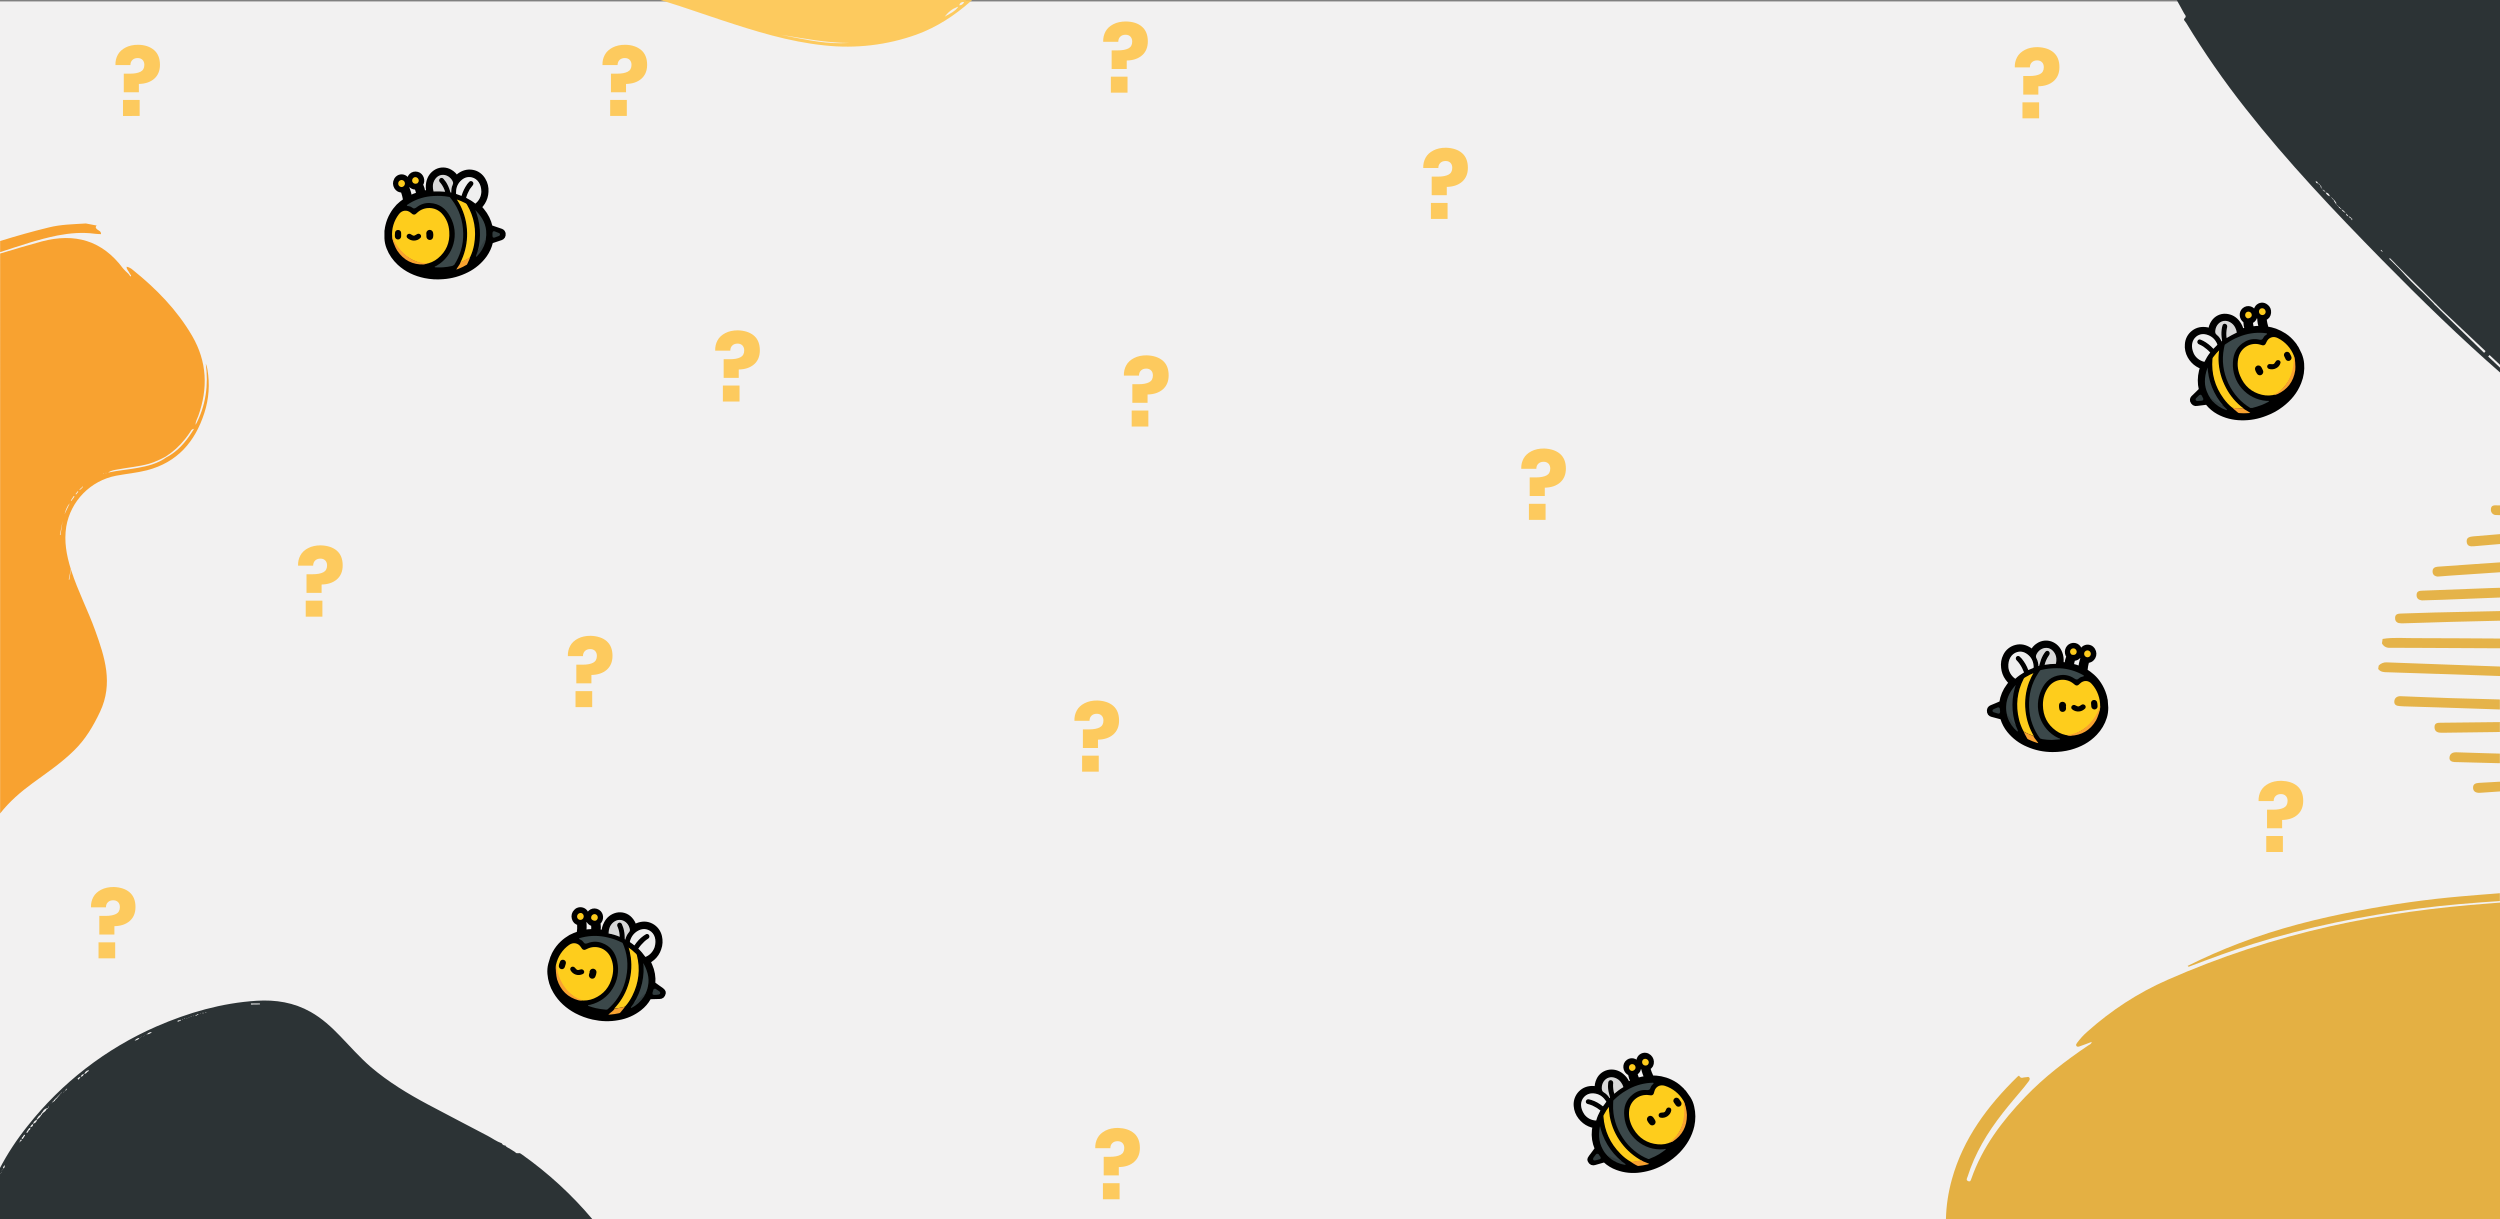 <?xml version="1.0" encoding="utf-8"?>
<!-- Generator: Adobe Illustrator 23.0.3, SVG Export Plug-In . SVG Version: 6.00 Build 0)  -->
<svg version="1.1" id="Layer_1" xmlns="http://www.w3.org/2000/svg" xmlns:xlink="http://www.w3.org/1999/xlink" x="0px" y="0px"
	 viewBox="0 0 1920.8 936.8" style="enable-background:new 0 0 1920.8 936.8;" xml:space="preserve">
<rect x="0" y="0" width="1920.8" height="936.8" fill="#808080" stroke="none"/>
<style type="text/css">
	.st0{fill:#F2F1F1;}
	.st1{fill:#FDCA5E;}
	.st2{fill:#2C3335;}
	.st3{fill:none;}
	.st4{fill:#E5B349;}
	.st5{fill:#E4B043;}
	.st6{fill:#F8A230;}
	.st7{stroke:#000000;stroke-width:4.436;stroke-miterlimit:10;}
	.st8{fill:#FECD1C;stroke:#000000;stroke-width:2.218;stroke-miterlimit:10;}
	.st9{fill:#3B484A;}
	.st10{fill:#FECD1C;stroke:#000000;stroke-width:1.109;stroke-miterlimit:10;}
	.st11{fill:#EFEFEF;stroke:#000000;stroke-width:1.109;stroke-miterlimit:10;}
	.st12{fill:#D8D8D8;stroke:#000000;stroke-width:1.109;stroke-miterlimit:10;}
	.st13{fill:#3B484A;stroke:#000000;stroke-width:1.109;stroke-miterlimit:10;}
	.st14{fill:#F9A230;}
	.st15{fill:#333E40;}
	.st16{fill:#FDCB1C;stroke:#FDCB1C;stroke-width:1.663;stroke-miterlimit:10;}
	.st17{fill:#323D3F;stroke:#323D3F;stroke-width:1.663;stroke-miterlimit:10;}
	.st18{fill:#FDCC1C;stroke:#FDCB1C;stroke-width:1.663;stroke-miterlimit:10;}
	.st19{fill:#010000;stroke:#000000;stroke-width:1.109;stroke-miterlimit:10;}
	.st20{fill:#010100;stroke:#000000;stroke-width:2.218;stroke-miterlimit:10;}
	.st21{fill:#010100;stroke:#000000;stroke-width:2.772;stroke-miterlimit:10;}
</style>
<rect y="1.1" class="st0" width="1920.8" height="935.7"/>
<path class="st1" d="M553.9,15.3c26.1,8.6,52.2,16.8,79.7,19.6c23.8,2.6,47.9-0.2,70.5-8.3c15.7-5.7,29.2-14.6,41.5-25.4l1.3-1.1
	h-4.7c-0.1,0-0.2,0.1-0.2,0.1l0,0V0H507.3l3.7,1.1C525.4,5.5,539.5,10.6,553.9,15.3z M645.9,33.2c-15.6,0.1-30.8-3.5-46-6.5
	c17.5,2.8,34.9,6.3,52.8,6.3C650.4,33,648.1,33.1,645.9,33.2L645.9,33.2z M736.2,5.2l-0.4,0.6c-2.2,3-5.5,4.4-8.6,6.2
	c-0.4,0.3-0.9,0.5-1.3,0.8l0,0l0,0c0.3-0.4,0.6-0.8,0.9-1.2l0,0c0.3-0.4,0.7-0.8,1-1.1l0,0c0.3-0.4,0.7-0.7,1.1-1.1l0,0
	c0.4-0.3,0.8-0.7,1.2-1l0,0c0.4-0.3,0.8-0.6,1.2-0.9l0,0c0.4-0.3,0.8-0.5,1.3-0.8l0,0c0.9-0.5,1.8-0.9,2.8-1.3l0,0l0.6-0.2l0,0
	H736.2z M740.6,1.8c-0.4,1-1.2,1.7-2.3,2.1c-0.4,0.1-0.8,0.2-1.3,0.2l0,0c0.4-1.9,1.7-2.5,3.2-2.7l0.6-0.2l0,0
	C740.8,1.4,740.7,1.6,740.6,1.8z"/>
<path class="st2" d="M401,887c-0.8-0.5-1.4-1.2-2.5-1h-0.8c-0.8,0.2-1.4-0.2-1.9-0.8l-1.7-1.1l-1.6-1c-1.4-1.1-3.3-1.4-4.2-3
	c-1.2,0.1-2.3-0.6-2.8-1.7c-3.9-1.3-7.2-3.8-10.8-5.7c-15.2-8-30.5-15.9-45.7-24c-15.6-8.3-30.6-17.4-44.1-28.9
	c-8.4-7.3-15.7-15.6-23.4-23.6c-6.9-7.2-14.1-13.8-22.8-18.7c-12.9-7.3-26.9-9.5-41.4-8.6c-27,1.7-52.6,9.1-77.2,19.8
	c-38.6,16.9-72.6,43.1-98.8,76.3C13,875.3,5.7,886.4-0.4,898.1v38.7h455.6C439.3,917.9,421.1,901.2,401,887z M39.7,847
	c0,0.1,0,0.2,0,0.3C39.7,847.2,39.6,847.1,39.7,847L39.7,847z M39.1,847.7L39.1,847.7L39.1,847.7z M0,903L0,903L0,903h-0.3
	c0.1-0.1,0.1-0.2,0.2-0.3l0,0C-0.1,902.8,0,902.9,0,903L0,903z M0.5,901.9L0.5,901.9c0,0-0.1,0.1-0.2,0.1l0,0
	c-0.3-0.1-0.3-0.3,0-0.4l0,0c0,0,0.1,0,0.1,0.1l0,0C0.5,901.7,0.5,901.8,0.5,901.9L0.5,901.9L0.5,901.9z M0.9,900.9L0.9,900.9
	L0.9,900.9c-0.1,0-0.1-0.1-0.1-0.2c0-0.1,0.1-0.2,0.2-0.3l0,0l0,0l0.2,0.2L0.9,900.9z M1.5,899.8L1.5,899.8L1.5,899.8l-0.2-0.1
	l0.2-0.3l0,0l0,0c0.1,0.1,0.2,0.1,0.2,0.2S1.6,899.8,1.5,899.8L1.5,899.8z M2.1,898.6L2.1,898.6l-0.3-0.2l0.2-0.2l0,0l0.2,0.2
	L2.1,898.6z M2.5,897.8L2.5,897.8c-0.5-1.1,0.3-1.5,1.1-2.7l0,0l0,0C3.8,896.8,3.4,897.4,2.5,897.8L2.5,897.8z M14.8,878.2
	L14.8,878.2l-0.2-0.1l0.2-0.3l0,0c0.1,0.1,0.2,0.1,0.2,0.2S14.9,878.2,14.8,878.2z M16.6,876.3c-0.1,0.1-0.2,0.2-0.4,0.3
	c-0.1,0.1-0.3,0.2-0.4,0.3c-0.2,0.2-0.3,0.3-0.5,0.4l0,0c-0.1-0.1-0.2-0.2-0.2-0.3c0-0.2,0.1-0.4,0.3-0.5l0,0l0,0
	c0.2-0.4,0.6-1.1,0.9-1c0,0,0.1,0,0.1,0.1l0,0c0.1,0.1,0.1,0.1,0.2,0.2C16.7,875.9,16.7,876.1,16.6,876.3L16.6,876.3L16.6,876.3z
	 M18.7,873.1L18.7,873.1l-0.5,0.9l-0.1,0.1c-0.2,0.4-0.4,0.7-0.8,1c-0.1,0-0.1,0-0.2,0s-0.1,0-0.2-0.1c-0.7-0.6,0.1-1.1,0.6-1.5
	l0.6-1l0,0c0.2-0.3,0.4-0.7,0.6-0.7l0,0c0.1,0,0.2,0.1,0.3,0.2c0.1,0.1,0.2,0.2,0.2,0.3C19.3,872.6,19,872.9,18.7,873.1L18.7,873.1z
	 M22.3,868.4L22.3,868.4l-0.2,0.1H22l0,0c0,0.1,0,0.2,0,0.4c-0.1,0.2-0.2,0.3-0.3,0.5c-0.1,0.1-0.2,0.2-0.3,0.3l0,0l0,0
	c0,0.1-0.1,0.2-0.1,0.3c-0.2,0.3-0.4,0.5-0.6,0.4c-0.1,0-0.1-0.1-0.2-0.1l-0.1-0.1c0,0,0-0.1-0.1-0.2c0-0.1,0-0.1,0-0.2
	c0.1-0.2,0.3-0.4,0.5-0.6l0.5-0.9l0.1-0.1c0.3-0.5,0.6-1,1.1-1.4c0.2-0.1,0.4-0.2,0.7-0.2C23.5,867.2,23.1,868.1,22.3,868.4
	L22.3,868.4z M24.1,865.8L24.1,865.8l-0.3,0.2l-0.2,0.2h-0.1c-0.2-0.1-0.3-0.3-0.2-0.5c0.1-0.2,0.2-0.3,0.3-0.4l0,0
	c0.2-0.6,0.6-1,1.1-1.4c0.2-0.1,0.5-0.2,0.7-0.2C25.6,864.7,25,865.6,24.1,865.8L24.1,865.8z M28.1,861.3L28.1,861.3
	c-0.2,0.6-0.6,1-1.1,1.4c-0.2,0.1-0.4,0.2-0.6,0.2c-0.1,0.2-0.1,0.6-0.5,0.5c-0.1,0-0.1,0-0.2-0.1s-0.2-0.2-0.2-0.3
	c0.1-0.2,0.2-0.3,0.3-0.5c0.2-0.5,0.5-0.9,0.9-1.2c0.1-0.1,0.1-0.2,0.2-0.2c0.2-0.1,0.4-0.2,0.6-0.3l0,0c0.1-0.2,0.2-0.5,0.4-0.5
	c0.1,0,0.2,0.1,0.3,0.1c0.1,0.1,0.1,0.1,0.1,0.2C28.3,861,28.2,861.2,28.1,861.3L28.1,861.3z M37.6,850.9
	C37.6,850.9,37.5,850.9,37.6,850.9c-0.1,0-0.2,0.1-0.3,0.1s-0.2,0-0.3,0.1s-0.1,0.2-0.1,0.4l0,0c-0.1,0-0.2,0-0.2,0
	c-0.2,0.1-0.2,0.2-0.2,0.5 M36.4,852l-0.9,0.5l0,0c-0.1,0.5-0.4,1-0.8,1.3c-0.4,0.4-0.8,0.7-1.2,0.9c0,0.1,0,0.1-0.1,0.2
	c0,0,0,0.1-0.1,0.1c-0.1,0.1-0.2,0.1-0.3,0.1h-0.1c0,0.3-0.2,0.6-0.6,0.6l0,0c0.1,0.4-0.2,0.9-0.6,1.1l-0.5,0.6
	c-0.3,0.8-0.9,1.4-1.6,1.8c-0.1,0.3-0.2,0.5-0.6,0.5c-0.1,0.2-0.2,0.8-0.6,0.4l-0.1-0.1c0-0.1-0.1-0.1-0.1-0.2
	c0-0.1,0.1-0.3,0.2-0.4c0-0.1,0.1-0.1,0.1-0.2l0.5-0.6c0.2-0.3,0.4-0.6,0.6-0.9c0.3-0.4,0.6-0.7,1.1-0.8l0.3-0.3l0.3-0.3l0.6-1.1
	c0.2-0.2,0.3-0.4,0.5-0.6l0.5-0.6c0.1-0.2,0.2-0.4,0.3-0.6c0.4-0.5,0.8-1,1.4-1.3c0.1-0.1,0.2-0.1,0.4-0.1c0,0,0,0,0-0.1l0.1-0.1
	l0.1-0.1l0.1-0.1h0.2h0.3H36h0.1L36.4,852L36.4,852L36.4,852c-0.2-0.2-0.4-0.3-0.2-0.6c0-0.1,0.1-0.1,0.2-0.1c0,0,0.1,0,0.2,0l0,0
	l0.1,0.1l0,0h0.1l0,0v-0.1l0,0l0,0l0,0c0-0.1,0-0.1,0.1-0.2l0,0c0-0.1,0.1-0.1,0.1-0.2c0.1-0.1,0.3-0.2,0.5-0.1v-0.1l0,0l-0.4-0.5
	h0.1v-0.1h0.2c0.3,0,0.1,0.3,0.2,0.5l0,0v0.1v0.1l0,0l0,0L36.4,852z M38.6,848.1L38.6,848.1c0.3,0,0.5,0,0.5-0.3
	c0,0.1,0,0.1-0.1,0.2c0,0,0,0,0.1-0.1c0,0,0,0,0-0.1c0,0.1-0.1,0.2-0.1,0.2C38.9,848.2,38.7,848.2,38.6,848.1z M39.6,847.6
	c-0.1,0-0.3,0-0.4,0h0.1h-0.1l0,0l0,0l0,0c0.3,0,0.5,0,0.6-0.3v0.1l0,0l0,0l0,0C39.7,847.5,39.6,847.6,39.6,847.6L39.6,847.6z
	 M45.5,841.9c0,0.1-0.1,0.2-0.1,0.2l-0.1,0.1h-0.1c-0.2,0-0.2-0.2-0.4-0.2l0,0l0,0c0.1,0.1,0.1,0.2,0.1,0.3v0.1l0,0v0.1
	c0,0.1-0.1,0.1-0.2,0.2c-0.1,0-0.3-0.1-0.4-0.2l0,0c0.1,0.1,0.1,0.3,0.1,0.5v0.1l0,0c-0.1,0.3-0.3,0.2-0.4,0.1l0,0
	c0,0.1,0.1,0.2,0,0.3l-0.1,0.1l0,0c0,0,0,0,0,0.1l-0.1,0.1c-0.1,0.1-0.2,0.1-0.3,0.1c0,0.1,0,0.2-0.1,0.2c0,0.1-0.1,0.2-0.1,0.2
	c-0.1,0.1-0.2,0.2-0.3,0.1v0.1c0,0,0,0.1-0.1,0.1l0,0v0.1l-0.1,0.1l-0.1,0.1c-0.1,0-0.2,0-0.2,0l0,0c0,0.1,0,0.1-0.1,0.2l0,0l0,0
	c0,0.1,0,0.1-0.1,0.2l0,0l0,0c0,0.1,0,0.2-0.1,0.3c0,0,0,0-0.1,0.1c0,0.1,0,0.1-0.1,0.2c-0.1,0.1-0.2,0.1-0.3,0.1
	c0,0.1-0.1,0.1-0.1,0.2l0,0c0,0.1-0.1,0.2-0.1,0.2c-0.2,0.2-0.3,0.1-0.4,0.1c-0.1-0.1-0.1-0.1-0.2-0.2c0.1,0,0.1,0,0.2,0l0,0
	c-0.1,0-0.1,0-0.2-0.1l-0.1-0.1v0.1v0.1l0,0c0,0.1,0,0.1,0,0.2v0.1c0,0-0.1,0.2-0.2,0.2v0.1c-0.1,0.1-0.2,0.2-0.3,0.1
	s-0.2-0.2-0.3-0.2c0.1,0,0.3,0,0.4-0.1l0,0l0,0c-0.1,0-0.2-0.1-0.3-0.1c0.1,0,0.3,0,0.4-0.1l0,0l0.1-0.1v-0.1l0,0v0.1l0,0l0,0l0,0
	v-0.1c0-0.1,0-0.1,0-0.2l0,0c0.1,0,0.2,0,0.3-0.1c0,0,0.1,0,0.1-0.1c0,0,0-0.1,0.1-0.1l0,0c0-0.1,0-0.2,0-0.2c0,0.1,0,0.1,0.1,0.2
	c0,0,0,0,0,0.1c0,0,0,0,0,0.1v-0.1h0.1l0,0l-0.1-0.1c-0.1-0.1-0.1-0.1-0.2-0.1c0.1,0,0.3,0,0.4-0.1l0.1-0.1l0,0v-0.1h-0.1l0.1-0.1
	v-0.1l0.6-0.5v-0.1h0.1l0.5-0.6l0.6-0.5l0,0l0,0l0.6-0.5v-0.1H44l0.2-0.4l0,0l0.1-0.1v0.1l0,0h0.1l0,0l-0.2-0.1l0.1-0.2
	c0.1,0,0.3,0,0.4-0.1l0,0V842l0,0l0,0l0,0v0.1V842l0,0l0,0h0.1l0,0l0,0v-0.1v-0.1c0.2,0,0.3-0.1,0.4-0.2v-0.1l0,0l0,0l0,0
	c0,0.1,0.1,0.1,0.1,0.2l0,0c0,0,0,0,0,0.1C45.4,841.8,45.4,841.9,45.5,841.9L45.5,841.9z M45.8,841.4L45.8,841.4L45.8,841.4
	c0,0.2-0.1,0.2-0.1,0.2c-0.1,0-0.3-0.2-0.4-0.2h0.1c0-0.1,0-0.2,0-0.3c0.2,0,0.3,0,0.5-0.2v-0.1C45.8,841,45.8,841.2,45.8,841.4
	L45.8,841.4z M45.8,840.9L45.8,840.9c0-0.1,0-0.2,0-0.2h0.3c0.1,0,0.1,0,0.2-0.1v-0.1v-0.1l0,0v0.1v0.1l0,0l0,0c0,0.1,0,0.2-0.1,0.3
	C46.1,841,46,841,45.8,840.9L45.8,840.9z M47.5,839.9L47.5,839.9L47.5,839.9c-0.2-0.1-0.4-0.2-0.5-0.3c0,0.1,0,0.2,0,0.3
	s-0.1,0.2-0.1,0.2c-0.1,0.1-0.1,0.1-0.2,0.1h-0.1l0,0c-0.1,0-0.2,0-0.3,0h0.1c0-0.1,0-0.1,0-0.2c0.1,0,0.2,0,0.3,0v-0.1
	c0-0.1,0-0.1,0.1-0.2c0-0.2,0-0.3,0.2-0.3l0.5,0.3C47.5,839.8,47.4,839.8,47.5,839.9L47.5,839.9z M50.3,838.2L50.3,838.2
	c-0.1,0-0.2,0-0.2,0H50.3c-0.2-0.1-0.3,0-0.5,0.1c-0.1,0.1-0.2,0.3-0.2,0.4l0,0l0,0l0,0h-0.1c-0.2,0-0.3,0.2-0.3,0.3
	c0,0,0,0.1,0,0.2l0,0l0,0l0,0H49l0.2,0.1l0,0h-0.6v-0.1h0.1c0,0,0,0,0-0.1l0.5,0.2c-0.1-0.1-0.3-0.2-0.2-0.4l0,0l0,0l0.1-0.1
	l0.1-0.1c0.1-0.1,0.2-0.1,0.3,0c0.1,0,0.2,0.1,0.2,0.2h0.1l0,0l0,0l0,0c0,0-0.2-0.3-0.2-0.4l0,0l0,0c0-0.1,0.1-0.1,0.2-0.1
	C49.9,838.1,50.1,838.1,50.3,838.2L50.3,838.2L50.3,838.2L50.3,838.2L50.3,838.2L50.3,838.2L50.3,838.2L50.3,838.2z M51.5,836.5
	l-0.7,1.2v0.1c-0.1,0-0.2,0-0.3,0l0,0l0,0c-0.1,0.1-0.2,0.2-0.2,0.4l0,0v0.1c-0.1-0.2-0.4-0.3-0.1-0.6l0,0l0,0
	c0.1-0.1,0.1-0.1,0.2-0.1c0.1,0,0.2,0.1,0.3,0.2c-0.1-0.2-0.2-0.4-0.2-0.6c0-0.1,0-0.2,0.1-0.3l0,0l0.1-0.1c0.3-0.2,0.7-0.4,1-0.5
	L51.5,836.5z M61.3,828.2L61.3,828.2c-0.2,0.5-0.6,1.2-1,1.2c-0.1,0-0.1,0-0.2,0c-0.1,0-0.2-0.1-0.2-0.2c-0.1-0.1-0.1-0.2-0.2-0.3
	c-0.2-0.5,0.7-0.9,1.2-1.2c0.3-0.2,0.5-0.5,0.9-0.1l0,0l0,0L61.3,828.2z M64.1,825.9c-0.2,0.6-0.6,1-1.2,1.1
	c-0.3,0.2-0.6,0.5-0.9,0.1l0,0c0,0,0.3-0.3,0.4-0.5l0,0c0.1-0.6,0.6-0.9,1.1-1.1c0.3-0.2,0.5-0.5,0.8-0.1l0,0
	C64.5,825.4,64.2,825.7,64.1,825.9L64.1,825.9z M67.9,823.1l-1,0.6c-0.2,0.5-0.6,0.9-1.2,1.1c-0.3,0.3-0.6,0.5-0.9,0.1l0,0
	c0,0,0.2-0.4,0.4-0.6c0.2-0.6,0.6-1,1.1-1.2c0.2-0.4,0.7-0.6,1.1-0.6c0.2-0.1,0.4-0.4,0.5-0.3c0.1,0,0.1,0.1,0.2,0.1
	c0,0.1,0.1,0.1,0.1,0.2C68.2,822.8,68,822.9,67.9,823.1L67.9,823.1z M103.4,799.6L103.4,799.6c0.9-1.2,2.3-2,3.8-2.2l0,0l0,0
	C106.4,798.8,105.3,799.1,103.4,799.6L103.4,799.6z M108,797.3L108,797.3c0,0.1-0.1,0.1-0.2,0.1s-0.1-0.1-0.1-0.1
	c-0.1-0.1,0-0.2,0.1-0.2s0.1,0.1,0.2,0.1l0,0C108,797.1,108,797.2,108,797.3L108,797.3L108,797.3z M108.9,796.8
	C108.8,796.8,108.8,796.7,108.9,796.8c-0.2-0.2-0.2-0.3,0-0.3s0.1,0.1,0.2,0.1l0,0l0,0l0,0v0.1l0,0l0,0l0,0l0,0
	C109.1,796.6,109,796.8,108.9,796.8L108.9,796.8z M110.3,796.1l-0.2,0.2l-0.2-0.1l0,0l0,0l0.2-0.2L110.3,796.1L110.3,796.1
	L110.3,796.1z M111.2,795.7l-0.2-0.1l0,0l0.2-0.2l0.2,0.2l0,0l0,0L111.2,795.7z M112.3,795.2l-0.2-0.1l0,0l0.2-0.3l0,0l0.2,0.2
	L112.3,795.2z M112.8,794.7L112.8,794.7c1.3-1.3,2.3-1.8,3.9-1.7l0,0l0,0C115.6,794.1,114.2,794.7,112.8,794.7L112.8,794.7z
	 M138.2,784.3L138.2,784.3c-0.4,0.4-1,0.7-1.6,0.6l-0.3-0.1l0,0c0.1-1.1,1.1-0.7,1.6-0.9l0,0c0.3-0.2,0.8-0.5,1-0.3l0.1,0.1
	c0,0.1,0.1,0.1,0.1,0.2C139,784.3,138.4,784.1,138.2,784.3L138.2,784.3z M140.4,783.6c-0.2,0-0.3-0.1-0.5-0.2l0,0h-0.1
	c0.1-0.1,0.2-0.3,0.3-0.3s0.2,0.2,0.3,0.2l0,0l0,0C140.4,783.4,140.4,783.5,140.4,783.6L140.4,783.6z M141.8,783
	c-0.1,0-0.2-0.2-0.3-0.3l0,0l0,0c0.1-0.1,0.1-0.2,0.2-0.2c0.2,0,0.3,0.1,0.5,0.2l0,0l0,0C142.1,782.8,141.9,783,141.8,783L141.8,783
	z M143.7,782.5c-0.2,0-0.3-0.1-0.4-0.2l0,0l0,0c0.1-0.1,0.2-0.2,0.3-0.2s0.2,0.2,0.3,0.2l0,0l0,0
	C143.8,782.3,143.7,782.4,143.7,782.5L143.7,782.5z M145.1,781.9l-0.2-0.3l0,0l0,0c0.1,0,0.3,0,0.4-0.1c0.1,0,0.1,0.1,0.2,0.2l0,0
	l0,0L145.1,781.9z M147.1,781.1l-0.2,0.2l0,0l0,0l0,0h-0.2c-0.1-0.1-0.2-0.1-0.2-0.2s0-0.1,0.2-0.2c0.2,0,0.3,0,0.5,0.1L147.1,781.1
	L147.1,781.1z M148.5,780.8c-0.1,0-0.2-0.2-0.3-0.3l0,0l0,0c0.1,0,0.1-0.2,0.2-0.1c0.2,0,0.3,0.1,0.4,0.2l0,0l0,0
	C148.7,780.6,148.6,780.7,148.5,780.8L148.5,780.8z M151.4,779.9c-0.2,0.4-0.7,0.6-1.1,0.4c-0.1,0-0.2-0.2-0.3-0.3l0,0l0,0l1.2-0.3
	l0,0c0.2-0.4,0.7-0.6,1.1-0.4c0,0,0.1,0,0.1,0.1l0,0l0,0c0,0.1,0.1,0.2,0.1,0.2L151.4,779.9z M153.9,779.1L153.9,779.1L153.9,779.1
	L153.9,779.1c0,0-0.1-0.1-0.2-0.2l0,0c0.1-0.1,0.3-0.1,0.4-0.1c0,0.1,0.1,0.1,0.2,0.2C154.3,779,154.1,779,153.9,779.1L153.9,779.1z
	 M156.3,778.6L156.3,778.6L156.3,778.6c-0.3,0-0.5,0-0.8-0.1l0,0l0,0c0.1-0.2,0.2-0.4,0.3-0.4c0.2,0,0.4,0.1,0.7,0.1
	C156.5,778.3,156.4,778.5,156.3,778.6L156.3,778.6z M158.2,778.1c-0.1,0-0.3-0.1-0.5-0.2l0,0l0,0c0.1-0.1,0.3-0.3,0.4-0.3
	c0.2,0.1,0.4,0.2,0.6,0.3l0,0l0,0C158.4,777.9,158.3,778.1,158.2,778.1L158.2,778.1z M192.8,771.8V771h6.9l0,0l0,0v0.7l0,0
	L192.8,771.8z"/>
<g>
	<path class="st3" d="M1920.5,657.3c0.1-0.1,0.2-0.3,0.3-0.4V608h-0.3V657.3z"/>
	<path class="st4" d="M1827.6,511.4c-0.1,0.8-0.3,1.7-0.4,2.6c1.8,2.3,4.3,2.5,6.9,2.5c22.1,0.7,44.2,1.4,66.3,2.2l20.1,0.7h0.3
		v-7.3h-0.3c-28.9-1.1-57.9-2.1-86.8-3.2C1831.4,508.8,1829.2,509.7,1827.6,511.4z"/>
	<path class="st4" d="M1830.6,490.9l-0.5,3.4c1.1,2.2,3.4,3.6,5.9,3.4c8.8,0,17.5,0,26.3,0.1l58.2,0.3h0.3v-7.5h-0.3
		c-21.5-0.1-43-0.3-64.5-0.3C1847.5,490.4,1839.1,489.5,1830.6,490.9z"/>
	<path class="st4" d="M1844.7,471.4c-2.1,0.1-4.3,0.3-4.5,3c-0.2,2,0.7,3.8,2.8,4.3c1.3,0.2,2.6,0.3,3.9,0.2
		c24.5-0.8,49.1-1.5,73.6-2h0.3v-7.4h-0.3c-16.8,0.4-33.6,0.8-50.4,1.1C1861.6,470.8,1853.1,471.1,1844.7,471.4z"/>
	<path class="st4" d="M1844.5,534.9c-2.7-0.1-4.6,1.2-4.9,3.8c-0.3,2.8,1.7,3.7,4.1,3.8c1,0,2,0.1,3,0.2c18.8,0.6,37.6,1.1,56.4,1.8
		c5.8,0.2,11.6,0.4,17.3,0.6h0.3v-7.7h-0.3c-12.3-0.3-24.6-0.7-36.8-1C1870.6,536,1857.5,535.4,1844.5,534.9z"/>
	<path class="st4" d="M1861.7,453.8c-2.2,0.1-5,0-5,3.4c0,2.6,1.6,3.8,4.1,4.1c5.5-0.2,10.9-0.3,16.4-0.5l43.3-1.7h0.3v-7.5h-0.3
		l-6.3,0.2C1896.7,452.5,1879.2,453.1,1861.7,453.8z"/>
	<path class="st4" d="M1873,435.4c-2.2,0.2-4,1-4,3.6c0,2.4,1.3,3.7,3.9,4l10.5-0.8c12.4-0.9,24.7-1.7,37.1-2.5h0.3v-7.6h-0.3
		l-19.1,1.3C1891.9,434,1882.5,434.7,1873,435.4z"/>
	<path class="st4" d="M1870.5,558.3c-0.1,2.6,1.1,4.4,4,4.6c0.6,0,1.2,0.1,1.7,0.1c12.9-0.2,25.8-0.3,38.7-0.5l5.5-0.1h0.3v-7.6
		h-0.3c-15.2,0.1-30.3,0.3-45.5,0.5C1872.9,555.3,1870.6,555.5,1870.5,558.3z"/>
	<path class="st4" d="M1887.3,578c-2.8-0.1-5,1-5.3,3.9c-0.3,2.5,1.6,3.5,3.9,3.6l34.5,0.9h0.3V579h-0.3l-10.8-0.3
		C1902.2,578.5,1894.8,578.2,1887.3,578z"/>
	<path class="st4" d="M1895.2,416.1c0.2,3.5,2.7,3.9,5.6,3.6c6.6-0.6,13.1-1.1,19.7-1.7h0.3v-7.6h-0.3c-6.8,0.5-13.6,1.1-20.3,1.7
		C1897.6,412.4,1895,412.8,1895.2,416.1z"/>
	<path class="st4" d="M1904.6,601.5c-2.3,0.2-4.5,0.7-4.5,3.6c0,2.3,1.2,3.7,3.8,4c0.6,0,1.3,0,2,0c4.9-0.4,9.7-0.7,14.6-1h0.3v-7.5
		h-0.3C1915.2,600.9,1909.9,601.2,1904.6,601.5z"/>
	<path class="st4" d="M1913.8,391.4c-0.2,2.1,1.4,4.1,3.5,4.3c0.1,0,0.3,0,0.4,0c0.9,0,1.8,0.1,2.8,0.1h0.3v-7.5h-1.9
		C1916.7,388.2,1913.8,387.9,1913.8,391.4z"/>
</g>
<path class="st5" d="M1913.1,694.1c-41.2,3-82.1,8.5-122.4,17.5c-43.1,9.7-85.1,23.5-125.5,41.3c-22.5,9.9-43.2,23.4-61.5,39.8
	c-2.9,2.5-5.5,5.4-7.8,8.5c-0.5,0.7-1.1,1.5-0.6,2.3c0.6,1.1,1.8,0.7,2.6,0.4c3-1,6-2.2,9.2-3.4c-0.3,1.8-1.7,2.1-2.6,2.7
	c-17.4,11.7-34,24.5-48.6,39.7c-17.6,18.4-32.8,38.4-41.3,62.8c-0.4,1.1-0.7,2.5-2.4,1.8c-1.9-0.8-0.9-2.2-0.5-3.3
	c5.7-18.2,15.4-34.2,27.1-49.1c5.2-6.7,10.8-13.1,16.3-19.7c1.1-1.3,2.1-2.6,3.1-4c0.7-0.9,1.7-2,1.1-3.2c-0.7-1.4-2.1-0.4-3.2-0.5
	c-1.5-0.1-3.2,1.4-4.5-0.8c-0.5-0.9-1.2,0.1-1.7,0.5c-22.8,22.3-41.5,47.3-50.2,78.6c-2.8,10.1-4.4,20.4-4.6,30.8h425.7V693.5h-0.3
	L1913.1,694.1z"/>
<path class="st5" d="M1812.1,699.7c-31.2,5.9-61.9,13.6-91.6,25c-13.5,5.1-26.8,11-39.7,17.4l0,0l0.8,0.7
	c16.4-6.2,32.9-12.4,49.6-17.6c41.6-13,84.2-21.6,127.4-27.2c20.5-2.7,41.2-4.3,61.8-5.7h0.3v-6h-0.3c-9.9,0.8-19.7,1.5-29.6,2.4
	C1864.5,691,1838.2,694.7,1812.1,699.7z"/>
<path class="st6" d="M74.7,176.3c-1.1-0.9-1.7-1.8-0.4-3l-8.3-1.6c-9.5,0.6-19,0.7-28.3,3c-12.7,3.1-25.2,6.6-37.6,10.5v8.5
	c14.6-4.7,29.1-9.8,44.2-12.8c9.5-1.8,19-2.6,28.6-1.3c1.5,0.2,3.1,0.2,4.7,0.3C77.7,177.5,75.8,177.2,74.7,176.3z"/>
<path class="st2" d="M1678.4,14.2c-1.1,1,0.6,2.3,1.3,3.4c13.8,22.8,29,44.7,45.5,65.6c32.4,41.3,68.5,79.3,105.2,116.7
	c29.6,30.1,59.8,59.6,91.6,87.3v-3.6l-10.3-9.7l1.1-1.1l9.3,8.7V-1.2h-250.3l0.2,0.4c2,3.7,4,7.4,6.1,11.1
	C1678.6,11.4,1680.4,12.4,1678.4,14.2z M1779.3,139.6c0-0.2-0.1-0.4-0.2-0.6c0,0.1,0.1,0.2,0.2,0.2l0,0c0.5,0.4,1.6,0.2,1.4,1.4v0.2
	h-0.1C1779.6,140.8,1779.4,140.2,1779.3,139.6z M1780.6,140.7l1,0.3h0.1C1781.3,141.3,1780.8,141.4,1780.6,140.7L1780.6,140.7z
	 M1781.8,141L1781.8,141c0.1,0.5,0.3,0.8,0.7,0.9C1781.6,142.1,1781.4,142,1781.8,141L1781.8,141z M1782.6,142.7c0-0.1,0-0.1,0-0.2
	c0-0.1,0-0.3,0-0.4c0.1,0.4,0.3,0.5,0.7,0.5l0,0C1783.1,142.7,1782.9,143.2,1782.6,142.7L1782.6,142.7z M1782.9,143.4
	c0-0.3,0.1-0.6,0.3-0.9c0,0.1,0,0.2,0.1,0.3c0.1,0.3,0.2,0.6,0.3,0.9v0.3c0,0.2,0,0.4-0.1,0.6c0,0.1-0.1,0.1-0.1,0.2
	C1783.4,144.4,1783.1,144,1782.9,143.4L1782.9,143.4z M1783.4,145L1783.4,145c0.5-0.2,0.8-0.1,0.8,0.1c0,0.1,0,0.1,0,0.2v0.1
	C1784.1,145.1,1783.9,145,1783.4,145L1783.4,145z M1785.1,146.5v-0.1l-0.8-0.5h1c0,0.2-0.1,0.4-0.1,0.5h0.1L1785.1,146.5z
	 M1785.8,146.9c0,0.1-0.1,0.2-0.1,0.4l0,0c-0.2-0.3-0.4-0.7-0.6-1l0.2-0.1h0.2c0.8,0.1,0.6,0.7,0.5,1.2l-0.3-0.1h0.2L1785.8,146.9z
	 M1786.3,147.4l0.5-0.1v0.5c0-0.1,0-0.1,0-0.1v-0.1L1786.3,147.4z M1786.8,147.9L1786.8,147.9c1.9,0.1,2.8,1.3,3.3,2.9h-0.1
	C1788.6,150.4,1787.4,149.3,1786.8,147.9L1786.8,147.9z M1790.9,151.3L1790.9,151.3c-0.2,0-0.3,0-0.4,0s-0.1-0.1-0.2-0.2
	L1790.9,151.3L1790.9,151.3L1790.9,151.3z M1791.3,152c-0.1-0.2-0.1-0.4,0-0.6h0.1c-0.1,0.3,0.1,0.6,0.4,0.8h-0.1
	C1791.6,152.3,1791.4,152.3,1791.3,152L1791.3,152z M1792.3,153.1c-0.1,0-0.2-0.1-0.3-0.2c-0.2-0.2-0.2-0.4-0.1-0.6
	c0-0.1,0.1-0.1,0.1-0.2h0.1c0,0.2,0.1,0.4,0.2,0.6c0.1,0.1,0.2,0.1,0.3,0.2l-0.1,0.1C1792.4,153.1,1792.4,153.1,1792.3,153.1
	L1792.3,153.1z M1792.8,153.7c-0.3-0.3-0.2-0.4-0.1-0.5s0.1-0.1,0.2-0.2h0.1c0,0.1,0,0.2,0,0.3c0,0.2,0.2,0.3,0.4,0.3l-0.1,0.1
	C1793.1,153.9,1792.9,154,1792.8,153.7L1792.8,153.7z M1793.3,154.2c0-0.2,0.1-0.4,0.2-0.5h0.2c0,0.1,0,0.1,0,0.2
	c0.2,0.8,1.2,1.3,1.3,2.1c0,0.1,0,0.1,0,0.2c0,0.2-0.1,0.4-0.3,0.5h-0.1c0.1-0.9-1.2-1.4-1.3-2.3
	C1793.3,154.4,1793.3,154.3,1793.3,154.2L1793.3,154.2z M1794.6,156.8c0.2-0.2,0.3-0.3,0.6,0.1c0.1,0.2,0.1,0.5,0,0.7h-0.1
	C1795.3,157.2,1795.1,156.9,1794.6,156.8L1794.6,156.8z M1795.6,157.6c0.1,0,0.1-0.1,0.2-0.1s0.2,0,0.3,0.2c0,0.2,0,0.4,0,0.6h-0.1
	v-0.1C1795.9,158,1795.9,157.7,1795.6,157.6L1795.6,157.6z M1796.3,158.4c0.8-0.3,0.7,0.2,0.6,0.9l0,0v-0.1
	C1796.9,158.8,1796.6,158.5,1796.3,158.4L1796.3,158.4z M1796.9,159.3c0.2-0.2,0.4-0.6,0.8-0.1s0,0.6-0.1,0.8l-0.3-0.3L1796.9,159.3
	z M1798.6,159.7c0,0.3,0.1,0.6,0.2,0.9l-1.1-0.6L1798.6,159.7z M1798.9,160.8c1.4,0.6,2.6,1.7,3.3,3
	C1800.9,162.9,1799.6,162.2,1798.9,160.8L1798.9,160.8z M1802.9,165.4L1802.9,165.4c-0.1-0.1-0.1-0.3-0.2-0.4
	c-0.1-0.3-0.2-0.7-0.3-1c0.8,0.5,1.4,1.2,1.8,2C1803.8,166.2,1803.3,165.9,1802.9,165.4L1802.9,165.4z M1804.4,166L1804.4,166z
	 M1804.9,166.9c-0.2-0.2-0.3-0.4-0.3-0.7l0.9,0.4v-0.1c-0.1,0.1-0.1,0.4-0.3,0.4C1804.9,166.9,1805.1,167.1,1804.9,166.9
	L1804.9,166.9z M1805.4,167.5c-0.1-0.1-0.1-0.1-0.1-0.2c-0.1-0.1,0.1-0.5,0.2-0.8l0,0v0.1l0.8,0.6c-0.1,0.2-0.3,0.3-0.5,0.4
	C1805.8,167.7,1805.6,167.6,1805.4,167.5L1805.4,167.5z M1807.1,169.2l-0.5-0.4l0.8-0.6c-0.3,0.2-0.6,0.4-0.9,0.2l-0.2-0.1
	c-0.1-0.1-0.1-0.1-0.1-0.2c-0.1-0.2,0.1-0.6,0.2-0.9c0.1,0.5,0.3,1.1,1,0.9L1807.1,169.2z M1830.6,193.4c-0.2,0-0.3,0-0.5,0
	l-0.1-0.1c-0.2-0.3,0-0.4,0.2-0.6c-0.2,0.1-0.3,0.2-0.5,0.2c-0.1,0-0.1,0-0.2,0c-0.2-0.1-0.3-0.2-0.3-0.4s0.1-0.4,0.2-0.6l0,0
	l0.1-0.1l-0.1,0.1l0.7,0.7l0.5,0.7L1830.6,193.4z M1908.6,271.1l-33.3-32.4c-0.2-0.1-0.4-0.3-0.5-0.5l-0.8-0.8l-0.8-0.8l-0.8-0.8
	l-0.8-0.8c-0.2-0.3-0.6-0.4-0.8-0.7c-0.1-0.1-0.1-0.2-0.1-0.3c-0.4,0.1-0.6-0.4-0.8-0.8l-0.8-0.8l-0.8-0.8l-0.8-0.8l-0.8-0.8
	l-0.8-0.8l-0.8-0.8l-0.8-0.8l-0.8-0.8l-0.8-0.8l-0.8-0.8c-6.2-5.6-12.1-11.6-17.7-17.9l-0.8-0.8l-0.8-0.8l-0.8-0.8l-0.8-0.8
	l-0.8-0.8l-0.8-0.8l-0.8-0.8l-0.8-0.8l-0.8-0.8l-0.8-0.8c-0.2,0-0.8-0.1-0.3-0.7c0-0.1,0.1-0.1,0.2-0.1c0,0,0.1,0,0.2,0h0.1
	c0.2,0.1,0.4,0.5,0.6,0.6l0.8,0.8l0.8,0.8l0.8,0.8l0.8,0.8l0.7,0.8l0.8,0.8l0.8,0.8l0.8,0.8l0.8,0.8l0.4,0.4l0.4,0.4l15.6,15.4
	l2.2,2.2l0.8,0.8l0.8,0.8l0.8,0.8l0.8,0.8l0.8,0.8l0.8,0.8l0.8,0.8l0.8,0.8l0.8,0.8l0.8,0.8c0.2,0.2,0.5,0.4,0.5,0.6
	c0.4-0.1,0.6,0.4,0.9,0.8l0.8,0.8l0.8,0.8l0.8,0.8l0.8,0.8l0.8,0.8l33.6,31.7L1908.6,271.1z"/>
<path class="st6" d="M25.2,601.6c11-8,22.2-15.6,31.8-25.1c8.7-8.5,14.7-18.7,19.9-29.7c10.2-21.7,3.6-41.9-3.7-62.2
	c-5.6-15.6-13.3-30.3-18.4-46.1l-0.3-0.9l-1.2,7.8l-0.5-0.1c0.5-2.8,1.1-5.5,1.6-8.1c-3.3-10.6-5.3-21.3-3.5-32.6
	c3.4-19.7,18.6-35.3,38.3-39.1c7.9-1.5,16-2.2,23.8-4.2c23.3-6.1,36.9-21.9,44-44c3.5-10.7,4.3-22.1,2.4-33.3
	c-0.2-1.6-0.7-3.2-1.3-4.7c2.2,16.5,0.1,32.3-7.8,47.1c-0.2-2.6,1.3-4.6,2.1-7c7.5-21.1,6.7-41.5-4.7-61.2
	c-11.7-20.1-27.6-36.3-45.5-50.7c-1.4-1.3-3.1-2.2-4.9-2.6c-0.2,2,1.4,3.1,2,4.6l0.9,1.5c0.5,0.4,0.7,1,0.2,1.3s-0.6-0.6-0.9-0.9
	l-1-1.2c-1.4-1.2-2.8-2.6-4-4c-16-21.5-37-27.4-62.4-20.7c-10.7,2.9-21.3,6.1-32,9.3V625C7.2,615.9,15.8,608.5,25.2,601.6z
	 M90.9,360.6c7.9-1.5,16-2.1,23.7-4.3c1.1-0.3,2.2-0.7,3.3-1.1c3.2-1.3,6.4-2.7,9.4-4.4c5.7-3.6,10.7-8.2,14.9-13.5
	c1.4-1.7,2.7-3.6,4-5.5c0.6-1,1.1-2.3,2.7-2.1l0.1-0.1c0-0.1,0-0.3-0.1-0.4l0.3,0.1l-0.2,0.3v0.1c-4.8,7.7-10.2,14.8-17.8,19.7
	c-1.1,0.7-2.2,1.4-3.4,2c-6.6,4.8-14.3,6.7-22.1,8.1c-7.5,1.4-15.1,1.9-22.6,3.6C85.5,361.3,88.3,361.1,90.9,360.6L90.9,360.6z
	 M81.5,363.2l0.2,0.3c-0.1,0.1-0.2,0.2-0.3,0.2s-0.1-0.2-0.2-0.3L81.5,363.2z M79.8,363.7L80,364c-0.1,0.1-0.3,0.2-0.3,0.2
	s-0.1-0.2-0.2-0.3L79.8,363.7z M62.9,374.3L62.9,374.3c0.2-0.2,0.3-0.7,0.8-0.3c0.1,0.1,0.1,0.2,0,0.4l-0.1,0.1
	C63.4,374.7,63.2,374.7,62.9,374.3c0.1,0.9-0.4,1.5-1.6,2l-0.6,0.2L62.9,374.3L62.9,374.3z M59.7,377.4l0.5,0.4l-1.7,2.1l-0.5-0.3
	L59.7,377.4z M56.6,381.1l0.7,0.4l-2.5,3.4l-0.4-0.3L56.6,381.1z M53.6,386.7l-4,8.4C50.4,392,51.4,389,53.6,386.7L53.6,386.7z
	 M48.1,400.3L48.1,400.3l-1.6,10.8L46,411C46.7,407.3,47.5,403.6,48.1,400.3z"/>
<path class="st7" d="M508.1,761c-2.1-1.4-4.2-3-6.3-4.5c-0.4-0.2-0.6-0.7-0.5-1.1c0.4-4.6-0.4-9.3-2.3-13.5c-0.4-1.1-1-2.2-1.6-3.2
	c-0.1-0.2-0.1-0.4,0.1-0.6c0,0,0,0,0,0l0.1,0c1.3-0.5,2.5-1.3,3.6-2.3c2.2-1.9,3.8-4.3,4.7-7.1c1.1-2.9,1.2-6.1,0.5-9.1
	c-0.8-3.4-3-6.3-6-7.9c-3.3-1.8-6.8-1.8-10.4-0.4c-0.8,0.3-1.5,0.7-2.2,1.2c-0.4,0.3-0.6,0.3-0.8-0.1c-0.5-2.3-1.6-4.3-3.2-6
	c-2.5-2.7-6.2-3.8-9.8-3c-3.6,0.9-6.3,3.1-8,6.5c-1,1.9-1.6,4.1-1.7,6.3c0,0.7-0.4,0.6-0.6,0.5c-1.4-0.2-2.7-0.4-4.1-0.5
	c-0.4,0-0.5-0.3-0.4-0.7c0.3-2,0.3-4.1,0-6.2c-0.1-0.4,0-0.7,0.3-0.9c2.3-2,2.2-5.9-0.4-7.5c-2.9-1.8-6.5-0.1-6.9,3.8
	c-0.3,2.2,1.2,4.3,3.4,4.7c0.5,0.1,0.8,0.3,0.8,1c0.1,1.6,0.1,3.3,0,4.9c0,0.7-0.3,0.7-0.7,0.7c-2.4,0-4.8,0.2-7.1,0.8
	c-0.5,0.1-0.6-0.1-0.5-0.5c0.5-2.6,0.5-5.3,0.2-7.9c0-0.4,0.1-0.7,0.4-0.9c1.9-1.7,2-4.9,0.7-6.6c-1.5-1.9-4.2-2.2-6.1-0.8
	c-0.2,0.1-0.3,0.3-0.5,0.5c-1.3,1.2-1.8,3.1-1.3,4.8c0.5,1.8,1.6,3,3.5,3.3c0.4,0.1,0.5,0.2,0.6,0.6c0.2,2.7,0.1,5.4-0.3,8.1
	c0,0.3-0.2,0.3-0.4,0.3c-2.2,0.7-4.3,1.6-6.3,2.6c-2.2,1.3-4.3,2.8-6.2,4.6c-2.3,2.1-4.2,4.6-5.7,7.3c-0.5,0.9-1,1.8-1.3,2.7
	c0,0.1-0.1,0.2-0.1,0.3c-0.1,0-0.2,0.1-0.2,0.2l-1.7,5.6l0,0c-0.6,2.3-0.8,4.7-0.6,7.1c0.4,4.8,1.8,9.4,4.3,13.5
	c3.9,6.6,9.4,11.4,15.9,14.9c4,2.1,8.3,3.7,12.8,4.7c6.3,1.4,12.7,1.6,19.1,0.4c6-1,11.6-3.5,16.3-7.2c2.8-2.2,5.1-4.8,6.8-7.9
	c0.3-0.6,0.9-1,1.6-1c2.4,0,4.9-0.2,7.3-0.2c1.1,0,2-0.5,2.4-2.4C509.5,762.2,508.7,761.5,508.1,761z"/>
<path class="st8" d="M445.4,769.6c3.8,0.6,7.7,0.1,11.3-1.4c7.8-3.3,12.8-9.2,14.8-17.8c1.3-5.5,0.9-10.9-1.6-15.9
	c-3.6-7.1-12.1-10-19.2-6.5c-2.1,1-2.1,1.2-3.5-1c-2.4-3.7-7-4.5-10.6-1.9c-5.4,3.8-9.1,9.5-10.5,16c-0.1,0.4-0.1,0.7-0.2,1.1
	c0,0,0,0,0,0c-0.1,3,0.7,5.9,1.7,8.6c1.6,4.3,4.1,8.1,7.3,11.4c2.4,2.5,5.1,4.6,8,6.5C443.7,769.2,444.5,769.5,445.4,769.6z"/>
<path class="st9" d="M466.6,775.6c0.1,0,0.1,0,0.2-0.1c3.1-2.6,5.8-5.7,8-9.1c2.5-3.7,4.3-7.9,5.5-12.2c2.5-9.3,2.4-18.4-0.9-27.2
	c-0.3-0.7-0.6-1.4-0.9-2.2c-0.2-0.5-0.6-0.6-1-0.8c-3.5-1.7-7.1-3-10.9-3.8c-6.3-1.5-12.9-1.5-19.1,0c-0.5,0.1-1.1,0.3-1.6,0.4
	c-0.2,0.1-0.5,0.1-0.7,0.2c-0.2,0.1-0.3,0.3-0.3,0.5c0,0.1,0.1,0.2,0.2,0.2c1.2,0.5,2.3,1.1,3,2.2c1,1.6,2.1,1.5,3.6,0.9
	c3.5-1.4,7.3-1.4,10.8-0.1c6.4,2.3,10.3,7.2,11.7,14.2c3.3,14.9-5.9,29.8-20.8,33.3c-0.5,0.1-1,0.2-1.5,0.2
	c-0.3,0.6,0.2,0.7,0.5,0.8c1.8,0.6,3.6,1.2,5.4,1.6c2.4,0.5,4.8,0.9,7.3,1.1C465.5,775.8,466.1,775.8,466.6,775.6z"/>
<path class="st10" d="M480.6,773.8c2.3-2.5,4.2-5.4,5.7-8.4c5.1-10.2,6.3-20.7,3.6-31.6c-0.1-0.5-0.4-1-0.8-1.4
	c-2-2-4.2-3.8-6.6-5.4c-0.1-0.1-0.2-0.1-0.5-0.3c1,2.9,1.7,5.9,2.1,8.9c1,7.3,0.2,14.8-2.2,21.7c-2.2,6.6-5.9,12.6-10.7,17.5
	c-0.1,0.1-0.1,0.1-0.2,0.2c-0.1,0.5,0.3,0.5,0.5,0.5c2.9-0.3,5.7-0.6,8.5-1.5C480.3,774,480.5,773.9,480.6,773.8z"/>
<path class="st11" d="M503.5,727.9c1.7-5.8,0.1-11-4.1-13.4c-3.2-1.8-6.6-1.6-9.8,0.3s-5.2,4.7-6.2,8.4c-0.1,0.5,0.1,1.1,0.5,1.3
	c1.1,0.7,2.1,1.5,3.1,2.3c0.5,0.4,0.7,0.3,1-0.2c1.8-2.7,4-5.2,6.7-7.1c0.5-0.4,1.1-0.7,1.7-1.1c0.5-0.4,1.3-0.3,1.7,0.2
	c0,0.1,0.1,0.1,0.1,0.2c0.4,0.7,0.2,1.5-0.5,1.9l0,0c-1.1,0.7-2.1,1.4-3,2.3c-1.8,1.7-3.4,3.5-4.7,5.5c-0.2,0.3-0.3,0.5,0,0.8
	c2,1.8,3.7,3.9,5.3,6.1c0.2,0.3,0.6,0.5,0.9,0.3c0,0,0.1,0,0.1,0C499.7,734.3,502.3,731.4,503.5,727.9z"/>
<path class="st12" d="M476.2,720.4c0.2,0.1,0.4,0,0.5-0.2c0,0,0,0,0,0c0-0.1,0-0.1,0-0.2c0-2.7-0.5-5.3-1.5-7.8
	c-0.1-0.2-0.2-0.4-0.3-0.6c-0.3-0.9-0.1-1.6,0.6-2c0.7-0.4,1.4-0.1,1.8,0.7c0.4,0.9,0.8,1.9,1.1,2.9c0.7,2.4,1,4.8,1,7.3
	c0,1.4,0,1.6,1,2.1c0.2,0.1,0.4,0,0.5-0.2c0,0,0,0,0,0c0,0,0,0,0-0.1c0.5-2,1.3-3.9,2.6-5.4c1.3-1.4,1.2-2.6,0.7-4.1
	c-1.1-3.9-4.4-6.6-8.2-6.6c-3.5,0-7.2,2.9-8.3,6.7c-0.4,1.3-0.7,2.7-0.7,4.2c0,0.4,0.1,0.6,0.5,0.7
	C470.6,718.3,473.4,719.2,476.2,720.4z"/>
<path class="st13" d="M496.2,764.1L496.2,764.1c1.1-2,1.8-4.1,2.2-6.3c0.7-3.3,0.6-6.7-0.3-10c-0.9-3.4-2.3-6.7-4.3-9.6
	c0,0-0.1,0-0.3-0.1c1.6,11.5-1.1,23.2-7.4,32.9c-0.1,0.2-0.1,0.4,0.1,0.6c0,0,0,0,0,0c0.1,0.1,0.3,0.1,0.4,0l0,0
	c1.6-0.7,3.1-1.6,4.5-2.7C493.1,767.4,494.7,765.8,496.2,764.1z"/>
<path class="st14" d="M447.5,768.5c-2.6-0.9-9.8-3.3-15.2-12.4c-5.3-9.1-4.4-15.6-4.7-15.1c-1.1,1.9-0.3,9,0.4,11.5
	c2.7,8.6,8.4,13.9,16.6,16.1C445.6,768.7,446.5,768.7,447.5,768.5z"/>
<path class="st14" d="M480.1,773.4c-0.2,0-0.4,0.1-0.5,0.2c-0.9,0.4-7.3,1.4-7.3,1.4s-0.9,1.1-1.2,1.4s-4,3.2-3.6,3.2
	c0.5,0,1-0.1,1.5-0.1c2.2-0.2,4.4-0.5,6.6-1c0.3,0,0.6-0.2,0.9-0.4C477.6,776.8,480.5,773.4,480.1,773.4z"/>
<path class="st15" d="M494.8,765.7c0.3-0.4,1.5-3.1,1.2-2.8c-0.1,0.1-8.4,7.5-8.6,7.5c-0.1,0-0.2,0.1-0.3,0.2
	c-0.8,1.1-1.5,2.1-2.3,3.2c-0.1,0.2-0.1,0.4,0,0.5c0.1,0.1,0.3,0.1,0.4,0.1C489.1,772.4,492.4,769.4,494.8,765.7z"/>
<path class="st16" d="M444.3,703.6c-0.3,0.9,0.1,2,1.1,2.3c0,0,0,0,0,0l0,0c1,0.3,2-0.3,2.2-1.3c0.3-0.9-0.2-1.9-1.1-2.3
	C445.6,702.1,444.6,702.7,444.3,703.6z"/>
<path class="st17" d="M503.4,760.5c-0.2-0.1-0.4-0.1-0.6,0.1c0,0,0,0,0,0c0,0,0,0.1,0,0.1c-0.3,0.8-0.5,1.6-0.7,2.4
	c-0.1,0.3,0,0.5,0.3,0.5c1.2,0,2.5-0.1,3.7-0.3c0.2,0,0.4-0.2,0.4-0.5c0,0,0,0,0,0c0-0.1-0.1-0.2-0.2-0.3L503.4,760.5z"/>
<path class="st18" d="M457.4,706.6c0.1,0,0.1,0,0.2-0.1c0.8-0.5,1.1-1.5,0.7-2.4c-0.4-0.8-1.4-1.2-2.2-0.8c-0.9,0.4-1.3,1.4-1,2.4
	c0,0,0,0.1,0.1,0.1C455.8,706.4,456.6,706.7,457.4,706.6z"/>
<path class="st19" d="M442.6,748.3L442.6,748.3c1.7,0.5,3.4,0.3,4.9-0.4c0.7-0.3,1-1,0.7-1.7c0,0,0,0,0,0l-0.1-0.1
	c-0.4-0.7-1.2-1-1.9-0.7c-2.6,0.8-3.1,0.6-4.9-1.5c-0.4-0.6-1.3-0.8-1.9-0.5c-0.6,0.3-0.9,1-0.6,1.7c0,0.1,0.1,0.1,0.1,0.2
	C439.7,746.7,441,747.8,442.6,748.3z"/>
<path class="st20" d="M430.8,740.7c-0.1,0.4-0.3,0.8-0.3,1.1c-0.2,0.7,0.2,1.4,0.8,1.7c0.7,0.2,1.4-0.2,1.6-0.9c0,0,0,0,0,0l0,0
	c0.3-0.8,0.5-1.5,0.7-2.3c0.3-0.7,0-1.4-0.6-1.7c-0.7-0.3-1.4,0-1.7,0.6c0,0,0,0.1,0,0.1c0,0.1,0,0.2-0.1,0.2
	C431,739.9,430.9,740.3,430.8,740.7z"/>
<path class="st21" d="M454.3,747.7c-0.1,0.4-0.3,0.8-0.4,1.2c-0.2,0.6,0.1,1.3,0.7,1.6l0,0c0.6,0.2,1.3,0,1.5-0.6c0,0,0,0,0,0
	c0.4-0.9,0.7-1.8,0.8-2.8c0.1-0.6-0.3-1.2-0.9-1.4l-0.1,0c-0.6-0.2-1.3,0.2-1.5,0.8c0,0,0,0,0,0l0,0
	C454.5,746.9,454.4,747.3,454.3,747.7L454.3,747.7z"/>
<path class="st7" d="M1222.6,889.4c1.6-2,3-4.1,4.6-6.2c0.3-0.3,0.3-0.8,0.1-1.2c-1.8-4.3-2.5-8.9-2-13.5c0.1-1.2,0.3-2.3,0.5-3.5
	c0.1-0.2-0.1-0.4-0.3-0.5c0,0,0,0,0,0l-0.1,0c-1.4-0.1-2.8-0.5-4.1-1.1c-2.6-1.1-4.9-3-6.7-5.3c-1.9-2.4-3.1-5.4-3.3-8.5
	c-0.3-3.5,0.9-6.9,3.3-9.4c2.6-2.7,5.9-3.8,9.8-3.6c0.8,0.1,1.6,0.2,2.4,0.4c0.5,0.1,0.7,0.1,0.7-0.4c-0.3-2.3,0.2-4.6,1.2-6.7
	c1.5-3.3,4.7-5.5,8.4-5.9c3.7-0.3,6.9,1,9.6,3.7c1.6,1.5,2.8,3.4,3.5,5.4c0.2,0.6,0.5,0.4,0.7,0.3c1.2-0.6,2.5-1.2,3.8-1.7
	c0.3-0.1,0.4-0.4,0.2-0.8c-0.9-1.9-1.5-3.8-1.9-5.9c0-0.4-0.3-0.7-0.6-0.8c-2.8-1.1-3.9-5-2-7.3c2.2-2.6,6.1-2.1,7.8,1.5
	c1,2,0.2,4.5-1.8,5.5c-0.5,0.3-0.6,0.5-0.5,1.2c0.4,1.6,0.9,3.2,1.6,4.7c0.2,0.6,0.5,0.6,0.9,0.5c2.3-0.7,4.6-1.2,7-1.5
	c0.5,0,0.5-0.3,0.3-0.7c-1.2-2.4-2.1-4.9-2.6-7.5c-0.1-0.4-0.3-0.6-0.7-0.7c-2.4-1.1-3.4-4-2.7-6c0.8-2.2,3.3-3.4,5.5-2.6
	c0.2,0.1,0.4,0.2,0.6,0.3c1.6,0.8,2.6,2.4,2.7,4.1c0.1,1.9-0.6,3.4-2.3,4.2c-0.4,0.2-0.4,0.3-0.4,0.8c0.6,2.6,1.6,5.2,2.8,7.6
	c0.1,0.3,0.3,0.2,0.5,0.2c2.3,0,4.6,0.2,6.8,0.6c2.5,0.5,5,1.3,7.3,2.4c2.8,1.3,5.4,3,7.6,5.2c0.8,0.6,1.5,1.4,2.1,2.2
	c0,0.1,0.1,0.2,0.2,0.2c0.1,0,0.2,0.1,0.3,0.2l3.4,4.8l0,0c1.3,2,2.2,4.2,2.7,6.6c1.1,4.6,1.1,9.5,0.1,14.1
	c-1.7,7.5-5.5,13.7-10.6,19.1c-3.2,3.3-6.8,6.1-10.7,8.4c-5.5,3.3-11.6,5.4-18,6.3c-6,0.9-12.1,0.3-17.7-1.8c-3.3-1.2-6.3-3-8.9-5.4
	c-0.5-0.5-1.2-0.7-1.8-0.4c-2.3,0.7-4.7,1.4-7,2c-1.1,0.3-2.1,0.2-3-1.6C1221.6,890.9,1222.1,890,1222.6,889.4z"/>
<path class="st8" d="M1284.9,878.2c-3.4,1.8-7.3,2.5-11.2,2.1c-8.4-0.7-15.1-4.8-19.6-12.3c-2.9-4.8-4.2-10.1-3.4-15.6
	c1.2-7.8,8.5-13.2,16.3-12.1c2.3,0.3,2.4,0.5,3-2c1.1-4.3,5.2-6.5,9.5-5.1c6.3,2,11.6,6.3,14.9,12c0.2,0.3,0.3,0.7,0.5,1
	c0,0,0,0,0,0c1.1,2.8,1.2,5.8,1,8.7c-0.2,4.5-1.4,9-3.4,13.1c-1.5,3.1-3.4,6-5.6,8.6C1286.4,877.3,1285.7,877.8,1284.9,878.2z"/>
<path class="st9" d="M1266.6,890.5c-0.1,0-0.1,0-0.2,0c-3.8-1.5-7.3-3.6-10.5-6.2c-3.5-2.8-6.5-6.1-9-9.9c-5.3-8-7.9-16.7-7.5-26.1
	c0-0.8,0.1-1.5,0.1-2.3c0-0.6,0.4-0.8,0.7-1.1c2.8-2.7,5.8-5.1,9.2-7c5.5-3.4,11.8-5.4,18.2-5.9c0.6,0,1.1-0.1,1.7-0.1
	c0.2,0,0.5,0,0.8,0c0.2,0,0.4,0.2,0.4,0.4c0,0.1,0,0.2-0.1,0.3c-1,0.9-1.8,1.8-2.2,3c-0.5,1.8-1.5,2-3.2,1.9
	c-3.7-0.3-7.4,0.9-10.3,3.2c-5.4,4.2-7.5,10-6.7,17.1c1.4,15.2,14.9,26.5,30.1,25.2c0.5-0.1,1-0.2,1.5-0.3c0.5,0.5,0,0.7-0.3,0.9
	c-1.5,1.1-3,2.2-4.6,3.2c-2.1,1.3-4.3,2.3-6.6,3.2C1267.7,890.3,1267.1,890.5,1266.6,890.5z"/>
<path class="st10" d="M1252.7,893.1c-3-1.7-5.7-3.8-8.1-6.3c-8-8.1-12.4-17.7-13.2-28.9c-0.1-0.5,0.1-1.1,0.3-1.5
	c1.3-2.5,2.8-4.9,4.6-7.2c0.1-0.1,0.2-0.2,0.4-0.4c-0.1,3.1,0.2,6.1,0.7,9.2c1.4,7.3,4.4,14.1,8.9,20c4.2,5.6,9.5,10.1,15.6,13.4
	c0.1,0,0.2,0.1,0.2,0.2c0.3,0.4-0.1,0.5-0.3,0.6c-2.8,0.6-5.6,1.2-8.6,1.2C1253.1,893.2,1252.9,893.2,1252.7,893.1z"/>
<path class="st11" d="M1216.8,856.5c-3.4-5-3.5-10.4-0.2-14c2.5-2.7,5.8-3.5,9.4-2.8c3.7,0.7,6.4,2.9,8.5,6.1c0.3,0.4,0.3,1-0.1,1.4
	c-0.8,1-1.6,2.1-2.3,3.1c-0.3,0.5-0.5,0.5-1,0.1c-2.6-2.1-5.4-3.7-8.5-4.7c-0.6-0.2-1.3-0.4-1.9-0.5c-0.6-0.2-1.3,0.1-1.6,0.7
	c0,0.1,0,0.1-0.1,0.2c-0.2,0.7,0.3,1.5,1.1,1.6l0,0c1.2,0.3,2.4,0.7,3.6,1.2c2.2,1,4.3,2.3,6.2,3.8c0.3,0.3,0.4,0.4,0.2,0.8
	c-1.3,2.4-2.4,4.8-3.1,7.4c-0.1,0.4-0.4,0.6-0.8,0.6c0,0-0.1,0-0.1,0C1222.4,861.3,1219,859.5,1216.8,856.5z"/>
<path class="st12" d="M1240.5,840.9c-0.2,0.1-0.4,0.1-0.6,0c0,0,0,0,0,0c0,0-0.1-0.1-0.1-0.1c-0.8-2.6-1.1-5.2-1-7.9
	c0-0.2,0.1-0.5,0.1-0.7c0-0.9-0.4-1.6-1.2-1.7c-0.8-0.1-1.3,0.3-1.5,1.2c-0.1,1-0.2,2-0.2,3.1c0.1,2.5,0.6,4.9,1.3,7.2
	c0.4,1.4,0.5,1.5-0.4,2.3c-0.2,0.2-0.4,0.1-0.6,0c0,0,0,0,0,0c0,0,0,0,0-0.1c-1.1-1.7-2.4-3.3-4.2-4.3c-1.6-0.9-1.9-2.1-2-3.7
	c-0.1-4.1,2.2-7.7,5.8-8.8c3.4-1.1,7.7,0.6,10,3.8c0.8,1.1,1.5,2.4,1.9,3.7c0.1,0.4,0.1,0.6-0.3,0.9
	C1245.1,837.2,1242.7,839,1240.5,840.9z"/>
<path class="st13" d="M1234.9,888.6L1234.9,888.6c-1.7-1.6-3-3.4-4-5.3c-1.6-2.9-2.6-6.2-2.8-9.6c-0.2-3.5,0.2-7.1,1.1-10.5
	c0,0,0.1-0.1,0.2-0.2c2.1,11.4,8.2,21.7,17.2,29c0.2,0.1,0.2,0.4,0.1,0.6c0,0,0,0,0,0c-0.1,0.1-0.2,0.2-0.4,0.2l0,0
	c-1.7-0.2-3.4-0.6-5.1-1.2C1238.9,890.9,1236.8,889.9,1234.9,888.6z"/>
<path class="st14" d="M1282.6,877.8c2.2-1.7,8.4-6.2,10.6-16.5c2.3-10.3-0.6-16.2-0.2-15.8c1.7,1.4,3.1,8.5,3.1,11.1
	c0.1,9-3.7,15.8-10.8,20.4C1284.5,877.4,1283.5,877.7,1282.6,877.8z"/>
<path class="st14" d="M1253.1,892.5c0.2,0,0.4,0,0.6,0c1,0.1,7.4-1,7.4-1s1.2,0.7,1.6,0.9s4.8,1.8,4.4,1.9c-0.5,0.2-1,0.3-1.4,0.4
	c-2.2,0.5-4.4,0.9-6.6,1.1c-0.3,0.1-0.7,0-1-0.1C1256.5,895,1252.7,892.7,1253.1,892.5z"/>
<path class="st15" d="M1236.8,889.7c-0.4-0.3-2.4-2.5-2-2.3c0.2,0.1,10.4,4.6,10.5,4.5c0.1,0,0.2,0,0.3,0.1c1.1,0.8,2.1,1.6,3.2,2.3
	c0.2,0.1,0.2,0.3,0.1,0.5c-0.1,0.1-0.2,0.2-0.4,0.2C1244.2,894.3,1240.1,892.5,1236.8,889.7z"/>
<path class="st16" d="M1265.6,815.1c0.6,0.8,0.5,1.9-0.3,2.5c0,0,0,0,0,0l0,0c-0.8,0.5-2,0.3-2.5-0.5c-0.5-0.8-0.4-1.9,0.3-2.5
	C1263.9,814.1,1265,814.3,1265.6,815.1z"/>
<path class="st17" d="M1226.9,887.4c0.1-0.2,0.4-0.2,0.6-0.1c0,0,0,0,0,0c0,0,0,0.1,0.1,0.1c0.5,0.7,1,1.4,1.4,2
	c0.2,0.3,0.2,0.4-0.2,0.5c-1.2,0.3-2.4,0.7-3.6,0.9c-0.2,0-0.4-0.1-0.5-0.3c0,0,0,0,0,0c0-0.1,0-0.2,0.1-0.3L1226.9,887.4z"/>
<path class="st18" d="M1254,822c-0.1,0-0.2,0-0.2,0c-0.9-0.2-1.6-1.1-1.4-2.1c0.1-0.9,0.9-1.6,1.8-1.5c1,0.1,1.7,1,1.6,2
	c0,0,0,0.1,0,0.1C1255.5,821.3,1254.8,821.9,1254,822z"/>
<path class="st19" d="M1280.9,857.1L1280.9,857.1c-1.4,1-3.1,1.4-4.8,1.1c-0.7,0-1.2-0.7-1.2-1.4c0,0,0,0,0,0l0-0.1
	c0.1-0.8,0.8-1.3,1.6-1.3c2.7-0.1,3.2-0.4,4.2-2.9c0.2-0.7,1-1.2,1.7-1c0.7,0.1,1.2,0.7,1.1,1.4c0,0.1,0,0.1,0,0.2
	C1283.3,854.6,1282.3,856.1,1280.9,857.1z"/>
<path class="st20" d="M1289.9,846.2c0.2,0.3,0.5,0.6,0.7,1c0.4,0.6,0.3,1.4-0.3,1.8c-0.6,0.4-1.4,0.2-1.8-0.4c0,0,0,0,0,0l0,0
	c-0.5-0.6-0.9-1.3-1.4-2c-0.5-0.5-0.4-1.3,0.1-1.8s1.3-0.4,1.8,0.1c0,0,0,0,0.1,0.1c0,0.1,0.1,0.1,0.1,0.2
	C1289.4,845.5,1289.6,845.9,1289.9,846.2z"/>
<path class="st21" d="M1269.7,860.2c0.2,0.4,0.5,0.7,0.7,1.1c0.4,0.5,0.3,1.3-0.2,1.7l0,0c-0.5,0.4-1.2,0.4-1.6-0.1c0,0,0,0,0,0
	c-0.7-0.7-1.2-1.5-1.7-2.4c-0.3-0.5-0.1-1.2,0.4-1.6l0,0c0.5-0.4,1.3-0.2,1.7,0.3c0,0,0,0,0,0l0,0
	C1269.2,859.5,1269.4,859.8,1269.7,860.2L1269.7,860.2z"/>
<path class="st7" d="M384.3,177.7c-2.4-0.8-4.8-1.7-7.3-2.5c-0.4-0.1-0.7-0.5-0.8-0.9c-1-4.5-3.1-8.7-6.1-12.3
	c-0.7-0.9-1.5-1.8-2.4-2.6c-0.2-0.1-0.2-0.4,0-0.6c0,0,0,0,0,0l0.1-0.1c1.1-0.9,2-2,2.8-3.3c1.5-2.4,2.4-5.2,2.5-8.1
	c0.2-3.1-0.5-6.2-2.1-8.8c-1.7-3-4.6-5.2-8-5.8c-3.7-0.7-7,0.3-10.1,2.6c-0.6,0.5-1.2,1.1-1.7,1.7c-0.3,0.4-0.5,0.5-0.8,0.1
	c-1.1-2-2.8-3.7-4.8-4.8c-3.1-1.8-7-1.9-10.2-0.1c-3.2,1.9-5.1,4.7-5.8,8.6c-0.4,2.1-0.3,4.4,0.2,6.5c0.2,0.6-0.2,0.7-0.4,0.7
	c-1.4,0.2-2.7,0.4-4.1,0.7c-0.4,0.1-0.6-0.1-0.6-0.5c-0.3-2-0.9-4-1.8-5.9c-0.2-0.3-0.2-0.7,0.1-1c1.7-2.5,0.4-6.3-2.5-7.1
	c-3.3-0.9-6.2,1.8-5.5,5.7c0.3,2.2,2.4,3.8,4.6,3.5c0.6-0.1,0.8,0.1,1.1,0.8c0.6,1.6,1,3.1,1.4,4.7c0.2,0.7-0.1,0.8-0.5,0.9
	c-2.3,0.7-4.5,1.6-6.6,2.8c-0.4,0.2-0.6,0-0.6-0.4c-0.3-2.6-1-5.2-2.1-7.7c-0.1-0.3-0.1-0.7,0.1-1c1.3-2.2,0.5-5.3-1.3-6.5
	c-1.9-1.4-4.6-1-6,1c-0.1,0.2-0.2,0.4-0.3,0.6c-0.9,1.5-0.8,3.4,0.1,4.9c1,1.6,2.4,2.4,4.3,2.2c0.4-0.1,0.6,0,0.7,0.5
	c1,2.5,1.7,5.2,2,7.9c0,0.3-0.1,0.3-0.3,0.4c-1.9,1.3-3.7,2.7-5.3,4.3c-1.8,1.9-3.3,3.9-4.6,6.2c-1.6,2.7-2.7,5.6-3.4,8.6
	c-0.3,1-0.4,2-0.5,3c0,0.1,0,0.2-0.1,0.3c-0.1,0.1-0.1,0.2-0.1,0.3l0,5.9l0,0c0.1,2.4,0.6,4.7,1.5,7c1.7,4.5,4.5,8.4,8,11.7
	c5.6,5.2,12.3,8.2,19.5,9.7c4.5,0.9,9,1.2,13.6,0.8c6.4-0.4,12.7-2.2,18.4-5.1c5.4-2.7,10.1-6.7,13.6-11.6c2-2.9,3.5-6.1,4.3-9.5
	c0.1-0.7,0.6-1.2,1.3-1.4c2.3-0.7,4.6-1.5,6.9-2.3c1.1-0.4,1.8-1.1,1.6-3C386,178.3,385.1,177.9,384.3,177.7z"/>
<path class="st8" d="M326.8,203.9c3.8-0.5,7.4-2.1,10.4-4.6c6.5-5.4,9.7-12.5,9.1-21.3c-0.3-5.7-2.3-10.7-6.1-14.8
	c-5.4-5.7-14.5-6-20.3-0.7c-1.7,1.6-1.7,1.8-3.6,0.1c-3.4-2.9-8-2.3-10.7,1.3c-4,5.2-6,11.8-5.4,18.3c0,0.4,0.1,0.7,0.2,1.1
	c0,0,0,0,0,0c0.7,2.9,2.3,5.4,4.1,7.7c2.8,3.6,6.2,6.6,10.2,8.8c3,1.7,6.2,3,9.5,3.9C325,204,325.9,204,326.8,203.9z"/>
<path class="st9" d="M348.8,203.6c0.1,0,0.1-0.1,0.2-0.1c2.2-3.4,3.9-7.1,5.1-11c1.3-4.3,1.9-8.8,1.8-13.2c-0.2-9.6-3-18.3-8.7-25.8
	c-0.5-0.6-1-1.2-1.4-1.8c-0.3-0.5-0.8-0.4-1.2-0.5c-3.8-0.7-7.7-0.8-11.5-0.6c-6.5,0.3-12.8,2.2-18.3,5.5c-0.5,0.3-0.9,0.6-1.4,0.9
	c-0.2,0.1-0.4,0.3-0.6,0.4c-0.2,0.1-0.2,0.4-0.1,0.6c0.1,0.1,0.2,0.2,0.3,0.2c1.3,0.2,2.5,0.4,3.5,1.2c1.4,1.2,2.4,0.8,3.7-0.2
	c2.9-2.3,6.6-3.5,10.3-3.2c6.8,0.4,11.9,4,15.3,10.3c7.5,13.3,2.9,30.2-10.4,37.9c-0.5,0.2-0.9,0.5-1.4,0.6
	c-0.1,0.7,0.4,0.6,0.7,0.6c1.9,0.1,3.7,0.1,5.6,0c2.4-0.2,4.9-0.5,7.3-1.1C347.8,204.1,348.3,203.9,348.8,203.6z"/>
<path class="st10" d="M361.7,197.8c1.5-3.1,2.5-6.4,3.1-9.7c2-11.2,0.1-21.6-5.6-31.3c-0.3-0.5-0.7-0.8-1.1-1.1
	c-2.5-1.3-5.1-2.4-7.9-3.3c-0.1,0-0.3-0.1-0.6-0.1c1.8,2.5,3.4,5.2,4.6,8c3,6.7,4.4,14.1,4.1,21.5c-0.3,6.9-2,13.7-5.2,19.9
	c0,0.1-0.1,0.2-0.1,0.3c0,0.5,0.4,0.4,0.6,0.3c2.7-1.1,5.3-2.2,7.7-3.9C361.5,198.1,361.6,198,361.7,197.8z"/>
<path class="st11" d="M370.4,147.3c0-6.1-3.1-10.5-7.8-11.6c-3.6-0.8-6.7,0.4-9.3,3.1c-2.6,2.7-3.6,6-3.5,9.8c0,0.5,0.4,1,0.9,1.1
	c1.2,0.4,2.4,0.8,3.6,1.3c0.5,0.2,0.7,0.1,0.9-0.5c0.9-3.1,2.4-6.1,4.3-8.8c0.4-0.5,0.8-1,1.3-1.5c0.4-0.5,1.1-0.7,1.7-0.3
	c0.1,0,0.1,0.1,0.2,0.1c0.6,0.5,0.6,1.4,0.1,2l0,0c-0.8,1-1.6,2-2.3,3c-1.2,2.1-2.2,4.3-2.9,6.7c-0.1,0.4-0.1,0.6,0.3,0.8
	c2.4,1.2,4.7,2.6,6.8,4.3c0.3,0.3,0.7,0.3,1,0c0,0,0,0,0.1-0.1C368.6,154.5,370.3,151,370.4,147.3z"/>
<path class="st12" d="M342.1,147.9c0.2,0,0.4-0.1,0.5-0.4c0,0,0,0,0,0c0-0.1,0-0.1,0-0.2c-0.8-2.6-2-5-3.7-7.1
	c-0.1-0.2-0.3-0.4-0.5-0.5c-0.6-0.7-0.6-1.5,0-2.1c0.6-0.5,1.3-0.5,1.9,0.2c0.7,0.8,1.3,1.6,1.9,2.4c1.3,2.1,2.3,4.3,3,6.7
	c0.4,1.4,0.4,1.5,1.6,1.7c0.2,0,0.4-0.1,0.5-0.3c0,0,0,0,0,0c0,0,0,0,0-0.1c0-2,0.1-4.1,1-5.9c0.8-1.7,0.3-2.8-0.5-4.2
	c-2.2-3.4-6.1-5.1-9.7-4c-3.4,1-6,4.8-6.1,8.8c0,1.4,0.1,2.8,0.5,4.2c0.1,0.4,0.3,0.6,0.7,0.6C336.1,147.6,339.1,147.6,342.1,147.9z
	"/>
<path class="st13" d="M373.8,184L373.8,184c0.4-2.3,0.5-4.5,0.3-6.7c-0.3-3.4-1.4-6.6-3.1-9.5c-1.8-3-4.1-5.7-6.8-8c0,0-0.1,0-0.3,0
	c4.8,10.6,5.6,22.5,2.4,33.6c-0.1,0.2,0.1,0.4,0.3,0.5c0,0,0,0,0,0c0.1,0,0.3,0,0.4-0.1l0,0c1.3-1.2,2.5-2.5,3.5-3.9
	C371.8,188.2,372.9,186.1,373.8,184z"/>
<path class="st14" d="M328.4,202.3c-2.8-0.1-10.4-0.3-18.1-7.5c-7.7-7.2-8.7-13.6-8.8-13.1c-0.6,2.1,2.3,8.8,3.7,10.9
	c5,7.5,12,10.9,20.5,10.6C326.7,203,327.6,202.7,328.4,202.3z"/>
<path class="st14" d="M361.1,197.6c-0.2,0.1-0.3,0.2-0.5,0.3c-0.7,0.6-6.6,3.4-6.6,3.4s-0.6,1.3-0.8,1.7c-0.2,0.4-2.9,4.2-2.5,4.1
	c0.5-0.2,0.9-0.3,1.4-0.5c2.1-0.8,4.1-1.8,6-2.9c0.3-0.1,0.6-0.3,0.8-0.6C359.7,201.5,361.5,197.5,361.1,197.6z"/>
<path class="st15" d="M372.9,186c0.1-0.5,0.5-3.4,0.3-3c-0.1,0.2-5.9,9.6-6,9.7c-0.1,0-0.2,0.1-0.2,0.3c-0.4,1.2-0.8,2.5-1.3,3.7
	c-0.1,0.2,0,0.4,0.2,0.5c0.1,0.1,0.3,0,0.4-0.1C369.4,194,371.7,190.2,372.9,186z"/>
<path class="st16" d="M306.8,141c-0.1,1,0.7,1.8,1.7,1.9c0,0,0,0,0,0l0,0c1,0,1.8-0.9,1.8-1.9c0-1-0.7-1.8-1.7-1.9
	C307.5,139.2,306.7,140,306.8,141z"/>
<path class="st17" d="M379.7,178.5c-0.2-0.1-0.5,0-0.5,0.3c0,0,0,0,0,0c0,0,0,0.1,0,0.1c0,0.9,0,1.7,0,2.5c0,0.3,0.1,0.5,0.4,0.4
	c1.2-0.4,2.3-0.8,3.5-1.3c0.2-0.1,0.3-0.3,0.2-0.5c0,0,0,0,0,0c0-0.1-0.1-0.2-0.3-0.2L379.7,178.5z"/>
<path class="st18" d="M320.2,140.1c0.1,0,0.1-0.1,0.2-0.1c0.7-0.7,0.7-1.8,0-2.5c-0.6-0.7-1.6-0.8-2.3-0.2c-0.7,0.6-0.9,1.8-0.2,2.5
	c0,0,0.1,0.1,0.1,0.1C318.6,140.4,319.4,140.5,320.2,140.1z"/>
<path class="st19" d="M318,184.3L318,184.3c1.7,0,3.3-0.6,4.5-1.8c0.6-0.4,0.6-1.3,0.2-1.8c0,0,0,0,0,0l-0.1-0.1
	c-0.5-0.6-1.4-0.6-2.1-0.1c-2.3,1.5-2.8,1.5-5.1,0c-0.6-0.5-1.5-0.4-2,0.1c-0.5,0.5-0.6,1.2-0.1,1.8c0,0,0.1,0.1,0.1,0.1
	C314.7,183.6,316.3,184.3,318,184.3z"/>
<path class="st20" d="M304.5,180.4c0,0.4,0,0.8,0,1.2c0,0.7,0.6,1.3,1.3,1.3c0.7,0,1.3-0.6,1.3-1.3c0,0,0,0,0,0l0,0
	c0-0.8,0-1.6,0-2.4c0.1-0.7-0.4-1.4-1.1-1.4c-0.7-0.1-1.4,0.4-1.4,1.1c0,0,0,0.1,0,0.1c0,0.1,0,0.2,0,0.2
	C304.5,179.6,304.5,180,304.5,180.4z"/>
<path class="st21" d="M329,180.4c0,0.4,0,0.9,0,1.3c0,0.7,0.5,1.2,1.1,1.3l0,0c0.6,0.1,1.2-0.4,1.3-1c0,0,0,0,0,0c0.2-1,0.2-2,0-2.9
	c-0.1-0.6-0.6-1.1-1.2-1.1l-0.1,0c-0.7,0-1.2,0.6-1.2,1.2c0,0,0,0,0,0l0,0C329,179.6,329,180,329,180.4L329,180.4z"/>
<path class="st7" d="M1685.8,305.5c1.9-1.7,3.6-3.6,5.5-5.4c0.3-0.3,0.5-0.7,0.3-1.1c-1.1-4.5-1-9.2,0.1-13.7
	c0.3-1.2,0.6-2.3,1.1-3.4c0.1-0.2,0-0.4-0.2-0.5c0,0,0,0,0,0l-0.1,0c-1.4-0.3-2.7-0.9-3.9-1.7c-2.4-1.5-4.4-3.7-5.8-6.2
	c-1.5-2.7-2.2-5.8-1.9-8.9c0.2-3.5,1.9-6.7,4.7-8.8c3-2.3,6.4-2.8,10.2-2.1c0.8,0.2,1.6,0.5,2.3,0.8c0.5,0.2,0.7,0.2,0.7-0.3
	c0.1-2.3,0.9-4.5,2.2-6.4c2-3,5.5-4.8,9.2-4.5c3.7,0.3,6.7,2,9,5.2c1.3,1.8,2.2,3.8,2.6,5.9c0.1,0.7,0.5,0.5,0.7,0.4
	c1.3-0.5,2.6-0.8,4-1.1c0.4-0.1,0.5-0.3,0.3-0.7c-0.6-2-0.9-4-1-6.1c0-0.4-0.2-0.7-0.5-0.9c-2.6-1.6-3.1-5.5-0.8-7.5
	c2.5-2.2,6.4-1.1,7.4,2.7c0.7,2.2-0.5,4.5-2.6,5.2c-0.5,0.2-0.7,0.4-0.6,1.1c0.2,1.6,0.4,3.3,0.8,4.9c0.1,0.7,0.4,0.7,0.9,0.6
	c2.4-0.4,4.7-0.5,7.1-0.4c0.5,0,0.6-0.2,0.4-0.6c-0.9-2.5-1.4-5.1-1.4-7.8c0-0.4-0.2-0.7-0.5-0.8c-2.2-1.4-2.8-4.5-1.7-6.4
	c1.1-2.1,3.8-2.9,5.8-1.7c0.2,0.1,0.4,0.2,0.6,0.4c1.5,1,2.2,2.7,2,4.5c-0.2,1.9-1.1,3.2-2.9,3.8c-0.4,0.1-0.5,0.3-0.5,0.7
	c0.2,2.7,0.8,5.4,1.6,8c0.1,0.3,0.2,0.2,0.5,0.3c2.3,0.3,4.5,0.9,6.6,1.6c2.4,0.9,4.7,2.1,6.9,3.5c2.6,1.7,4.8,3.8,6.8,6.3
	c0.7,0.8,1.3,1.6,1.7,2.5c0,0.1,0.1,0.2,0.2,0.2c0.1,0,0.2,0.1,0.2,0.2l2.6,5.3l0,0c0.9,2.2,1.5,4.5,1.7,6.9c0.4,4.8-0.3,9.5-2.1,14
	c-2.8,7.2-7.5,12.7-13.4,17.2c-3.6,2.8-7.6,5-11.9,6.6c-6,2.4-12.3,3.6-18.8,3.4c-6-0.1-12-1.6-17.3-4.5c-3.1-1.7-5.8-4-8-6.7
	c-0.4-0.6-1.1-0.9-1.8-0.7c-2.4,0.3-4.8,0.6-7.2,0.9c-1.1,0.2-2.1-0.2-2.8-2C1684.6,306.8,1685.2,306,1685.8,305.5z"/>
<path class="st8" d="M1749,304c-3.7,1.2-7.6,1.3-11.4,0.4c-8.2-2-14.1-7-17.5-15.2c-2.2-5.2-2.6-10.6-1-16c2.4-7.5,10.4-11.8,18-9.4
	c2.2,0.7,2.3,0.8,3.3-1.5c1.8-4.1,6.2-5.6,10.2-3.5c5.9,2.9,10.5,8,12.9,14.2c0.1,0.3,0.2,0.7,0.3,1.1c0,0,0,0,0,0
	c0.6,3,0.3,5.9-0.3,8.7c-0.9,4.5-2.7,8.7-5.4,12.4c-2,2.8-4.3,5.4-6.9,7.6C1750.7,303.3,1749.9,303.8,1749,304z"/>
<path class="st9" d="M1729.1,313.4c-0.1,0-0.1,0-0.2,0c-3.5-2.1-6.7-4.7-9.4-7.7c-3-3.3-5.5-7.1-7.4-11.1c-4-8.7-5.2-17.7-3.4-27
	c0.1-0.8,0.4-1.5,0.5-2.3c0.1-0.6,0.5-0.7,0.9-1c3.1-2.2,6.5-4.1,10.1-5.5c6-2.5,12.5-3.5,18.9-3c0.6,0,1.1,0.1,1.7,0.2
	c0.2,0,0.5,0.1,0.7,0.1c0.2,0,0.4,0.3,0.3,0.5c0,0.1-0.1,0.2-0.2,0.3c-1.1,0.7-2.1,1.5-2.6,2.6c-0.8,1.7-1.8,1.8-3.4,1.4
	c-3.6-0.8-7.4-0.3-10.7,1.6c-6,3.3-9,8.8-9.3,15.9c-0.9,15.3,10.6,28.5,25.9,29.6c0.5,0,1,0,1.6,0c0.4,0.6-0.1,0.7-0.4,0.8
	c-1.6,0.9-3.3,1.7-5.1,2.4c-2.3,0.9-4.6,1.6-7,2.2C1730.2,313.4,1729.6,313.4,1729.1,313.4z"/>
<path class="st10" d="M1714.9,313.8c-2.7-2.1-5-4.6-7-7.4c-6.7-9.2-9.5-19.4-8.6-30.6c0-0.5,0.2-1,0.5-1.5c1.7-2.3,3.6-4.4,5.6-6.4
	c0.1-0.1,0.2-0.2,0.4-0.4c-0.5,3-0.8,6.1-0.7,9.2c0.2,7.4,2.2,14.6,5.7,21.1c3.2,6.1,7.8,11.5,13.4,15.6c0.1,0.1,0.1,0.1,0.2,0.2
	c0.2,0.5-0.2,0.5-0.4,0.5c-2.9,0.2-5.8,0.3-8.6-0.2C1715.3,313.9,1715.1,313.9,1714.9,313.8z"/>
<path class="st11" d="M1685.1,272.1c-2.6-5.5-1.8-10.8,1.9-13.9c2.9-2.3,6.2-2.6,9.7-1.3s5.9,3.8,7.4,7.3c0.2,0.5,0.1,1-0.3,1.4
	c-0.9,0.9-1.8,1.8-2.7,2.7c-0.4,0.4-0.6,0.4-1,0c-2.2-2.4-4.8-4.5-7.7-6c-0.6-0.3-1.2-0.6-1.8-0.8c-0.6-0.3-1.3-0.1-1.6,0.5
	c0,0.1-0.1,0.1-0.1,0.2c-0.3,0.7,0.1,1.5,0.8,1.8l0,0c1.2,0.5,2.3,1.1,3.3,1.7c2,1.4,3.9,2.9,5.5,4.7c0.3,0.3,0.3,0.5,0.1,0.8
	c-1.7,2.1-3.1,4.4-4.3,6.9c-0.1,0.4-0.5,0.6-0.9,0.4c0,0-0.1,0-0.1,0C1689.9,277.7,1686.8,275.4,1685.1,272.1z"/>
<path class="st12" d="M1710.9,260.3c-0.2,0.1-0.4,0.1-0.6-0.1c0,0,0,0,0,0c0,0-0.1-0.1-0.1-0.2c-0.4-2.7-0.3-5.4,0.2-8
	c0.1-0.2,0.1-0.5,0.2-0.7c0.2-0.9-0.1-1.6-0.9-1.9s-1.4,0.1-1.6,1c-0.3,1-0.5,2-0.6,3c-0.3,2.4-0.2,4.9,0.2,7.3
	c0.2,1.4,0.3,1.6-0.7,2.2c-0.2,0.1-0.4,0.1-0.6-0.1c0,0,0,0,0,0c0,0,0,0,0-0.1c-0.8-1.9-1.9-3.7-3.5-4.9c-1.5-1.2-1.6-2.4-1.4-4
	c0.5-4.1,3.3-7.2,7-7.8c3.5-0.5,7.5,1.7,9.3,5.3c0.7,1.3,1.1,2.6,1.3,4c0.1,0.4,0,0.6-0.4,0.8
	C1716.1,257.4,1713.4,258.7,1710.9,260.3z"/>
<path class="st13" d="M1698.1,306.6L1698.1,306.6c-1.4-1.8-2.4-3.8-3.2-5.9c-1.2-3.2-1.6-6.5-1.3-9.9c0.3-3.5,1.2-6.9,2.7-10.2
	c0,0,0.1,0,0.3-0.1c0.3,11.6,4.7,22.7,12.5,31.3c0.2,0.2,0.1,0.4,0,0.6c0,0,0,0,0,0c-0.1,0.1-0.3,0.1-0.4,0.1l0,0
	c-1.7-0.5-3.3-1.1-4.8-2C1701.7,309.4,1699.8,308.1,1698.1,306.6z"/>
<path class="st14" d="M1746.9,303.3c2.5-1.3,9.2-4.8,13-14.6c3.8-9.8,1.9-16.1,2.2-15.7c1.4,1.7,1.7,8.9,1.4,11.4
	c-1.3,8.9-6.1,15-13.9,18.5C1748.7,303.2,1747.8,303.3,1746.9,303.3z"/>
<path class="st14" d="M1715.4,313.3c0.2,0,0.4,0,0.6,0.1c0.9,0.3,7.4,0.2,7.4,0.2s1,0.9,1.4,1.1c0.4,0.2,4.4,2.5,4.1,2.6
	c-0.5,0.1-1,0.1-1.5,0.1c-2.2,0.2-4.5,0.2-6.7,0c-0.3,0-0.7-0.1-1-0.2C1718.4,316.2,1715,313.4,1715.4,313.3z"/>
<path class="st15" d="M1699.7,308c-0.3-0.4-2-2.8-1.6-2.5c0.2,0.1,9.5,6.1,9.7,6.1c0.1,0,0.2,0,0.3,0.1c0.9,0.9,1.8,1.9,2.8,2.8
	c0.2,0.1,0.2,0.4,0,0.5c-0.1,0.1-0.2,0.2-0.4,0.1C1706.3,313.7,1702.6,311.2,1699.7,308z"/>
<path class="st16" d="M1739.7,238.7c0.5,0.9,0.2,2-0.7,2.4c0,0,0,0,0,0l0,0c-0.9,0.4-2,0-2.4-0.9c-0.4-0.9-0.1-1.9,0.7-2.4
	C1738.2,237.4,1739.3,237.8,1739.7,238.7z"/>
<path class="st17" d="M1690.3,304.2c0.2-0.2,0.4-0.2,0.6,0c0,0,0,0,0,0c0,0,0,0.1,0,0.1c0.4,0.8,0.7,1.5,1.1,2.2
	c0.1,0.3,0.1,0.5-0.2,0.5c-1.2,0.1-2.5,0.3-3.7,0.3c-0.2,0-0.4-0.2-0.4-0.4c0,0,0,0,0,0c0-0.1,0-0.2,0.1-0.3L1690.3,304.2z"/>
<path class="st18" d="M1727.2,243.8c-0.1,0-0.2,0-0.2,0c-0.9-0.4-1.4-1.3-1.1-2.3c0.2-0.9,1.1-1.4,2-1.2c1,0.3,1.5,1.2,1.3,2.2
	c0,0,0,0.1,0,0.1C1728.8,243.3,1728,243.7,1727.2,243.8z"/>
<path class="st19" d="M1748.4,282.5L1748.4,282.5c-1.6,0.8-3.3,0.9-4.9,0.4c-0.7-0.2-1.1-0.8-1-1.5c0,0,0,0,0,0l0-0.1
	c0.2-0.8,1-1.2,1.8-1c2.7,0.3,3.2,0.1,4.6-2.2c0.3-0.7,1.1-1,1.8-0.8c0.7,0.2,1.1,0.9,0.9,1.5c0,0.1,0,0.1-0.1,0.2
	C1751.1,280.5,1749.9,281.8,1748.4,282.5z"/>
<path class="st20" d="M1758.9,273.2c0.2,0.4,0.4,0.7,0.5,1.1c0.3,0.6,0.1,1.4-0.6,1.8c-0.7,0.3-1.4,0-1.7-0.6c0,0,0,0,0,0l0,0
	c-0.4-0.7-0.7-1.4-1-2.1c-0.4-0.6-0.2-1.4,0.4-1.8s1.4-0.2,1.8,0.4c0,0,0,0,0,0.1c0,0.1,0.1,0.1,0.1,0.2
	C1758.6,272.5,1758.7,272.8,1758.9,273.2z"/>
<path class="st21" d="M1736.8,283.9c0.2,0.4,0.4,0.8,0.6,1.2c0.3,0.6,0.1,1.3-0.5,1.7l0,0c-0.5,0.3-1.3,0.2-1.6-0.4c0,0,0,0,0,0
	c-0.6-0.8-1-1.7-1.3-2.6c-0.2-0.6,0.1-1.2,0.6-1.5l0.1,0c0.6-0.3,1.3,0,1.6,0.6c0,0,0,0,0,0l0,0
	C1736.4,283.1,1736.6,283.5,1736.8,283.9L1736.8,283.9z"/>
<path class="st7" d="M1530.5,543.8c2.4-0.9,4.7-2,7.1-3c0.4-0.1,0.7-0.5,0.7-0.9c0.7-4.6,2.5-8.9,5.3-12.6c0.7-1,1.4-1.9,2.2-2.7
	c0.2-0.2,0.2-0.4,0-0.6c0,0,0,0,0,0l-0.1,0c-1.2-0.8-2.2-1.9-3-3.1c-1.7-2.3-2.7-5.1-3-8c-0.4-3.1,0.1-6.2,1.5-8.9
	c1.5-3.1,4.3-5.4,7.7-6.3c3.6-1,7-0.2,10.2,1.9c0.7,0.5,1.3,1,1.9,1.6c0.4,0.4,0.6,0.5,0.8,0c1-2.1,2.5-3.9,4.5-5.1
	c3-2,6.9-2.3,10.2-0.7c3.3,1.6,5.4,4.4,6.4,8.2c0.5,2.1,0.6,4.3,0.2,6.5c-0.1,0.7,0.2,0.6,0.5,0.7c1.4,0.1,2.7,0.2,4.1,0.5
	c0.4,0.1,0.6-0.1,0.6-0.6c0.2-2.1,0.7-4.1,1.4-6c0.2-0.3,0.1-0.7-0.1-1c-1.8-2.4-0.8-6.3,2.1-7.3c3.2-1.1,6.3,1.4,5.9,5.3
	c-0.2,2.2-2.1,3.9-4.4,3.8c-0.6,0-0.8,0.1-1,0.8c-0.5,1.6-0.8,3.2-1.1,4.8c-0.1,0.7,0.1,0.8,0.6,0.9c2.3,0.5,4.6,1.3,6.7,2.3
	c0.5,0.2,0.6,0,0.6-0.4c0.1-2.7,0.7-5.3,1.6-7.8c0.1-0.3,0.1-0.7-0.2-1c-1.5-2.1-0.9-5.2,0.8-6.6c1.8-1.5,4.6-1.3,6.1,0.6
	c0.1,0.2,0.3,0.4,0.4,0.6c1,1.5,1,3.4,0.2,4.9c-0.9,1.6-2.3,2.6-4.1,2.5c-0.4,0-0.6,0.1-0.7,0.5c-0.8,2.6-1.3,5.3-1.5,8
	c0,0.3,0.1,0.3,0.3,0.4c2,1.1,3.8,2.5,5.5,4c1.9,1.7,3.6,3.7,5,5.9c1.7,2.6,3,5.4,3.9,8.4c0.3,1,0.6,2,0.7,3c0,0.1,0,0.2,0.1,0.3
	c0.1,0.1,0.1,0.2,0.1,0.3l0.4,5.9l0,0c0,2.4-0.3,4.8-1,7c-1.4,4.6-3.9,8.7-7.2,12.2c-5.3,5.6-11.7,8.9-18.9,10.9
	c-4.4,1.2-9,1.7-13.5,1.7c-6.4,0-12.8-1.3-18.7-3.9c-5.6-2.3-10.5-6-14.3-10.7c-2.2-2.7-3.9-5.9-4.9-9.2c-0.1-0.7-0.7-1.2-1.4-1.3
	c-2.4-0.6-4.7-1.2-7.1-1.9c-1.1-0.3-1.9-0.9-1.8-2.9C1528.9,544.6,1529.8,544.1,1530.5,543.8z"/>
<path class="st8" d="M1589.7,566.2c-3.9-0.3-7.6-1.6-10.7-3.9c-6.9-5-10.4-11.8-10.5-20.7c0-5.7,1.6-10.8,5.1-15.2
	c5.1-6.1,14.1-7,20.2-2c1.8,1.5,1.8,1.7,3.6-0.1c3.2-3.1,7.8-2.9,10.7,0.6c4.4,4.9,6.7,11.4,6.6,18c0,0.4-0.1,0.7-0.1,1.1
	c0,0,0,0,0,0c-0.5,3-2,5.6-3.6,8c-2.5,3.8-5.8,7-9.6,9.4c-2.9,1.9-6,3.4-9.2,4.5C1591.5,566.2,1590.5,566.3,1589.7,566.2z"/>
<path class="st9" d="M1567.6,567.4c-0.1,0-0.1-0.1-0.2-0.1c-2.5-3.3-4.4-6.9-5.8-10.7c-1.6-4.2-2.4-8.6-2.6-13.1
	c-0.4-9.6,1.8-18.4,7-26.3c0.4-0.7,0.9-1.3,1.3-1.9c0.3-0.5,0.8-0.5,1.2-0.6c3.8-0.9,7.6-1.3,11.5-1.3c6.5-0.1,12.9,1.4,18.7,4.3
	c0.5,0.3,1,0.5,1.5,0.8c0.2,0.1,0.4,0.2,0.7,0.4c0.2,0.1,0.3,0.4,0.1,0.6c-0.1,0.1-0.2,0.2-0.3,0.2c-1.3,0.3-2.5,0.6-3.4,1.5
	c-1.3,1.3-2.3,1-3.7,0c-3.1-2.1-6.8-3-10.5-2.5c-6.8,0.8-11.6,4.7-14.6,11.2c-6.6,13.8-0.9,30.4,12.8,37.1c0.5,0.2,1,0.4,1.5,0.5
	c0.2,0.7-0.4,0.6-0.7,0.6c-1.9,0.2-3.7,0.3-5.6,0.4c-2.5,0-4.9-0.2-7.3-0.6C1568.7,567.8,1568.1,567.6,1567.6,567.4z"/>
<path class="st10" d="M1554.4,562.4c-1.7-3-2.9-6.2-3.7-9.5c-2.7-11.1-1.5-21.6,3.6-31.6c0.2-0.5,0.6-0.9,1.1-1.2
	c2.4-1.5,5-2.8,7.6-3.8c0.1-0.1,0.3-0.1,0.6-0.2c-1.6,2.6-3,5.4-4.1,8.2c-2.6,6.9-3.5,14.3-2.7,21.7c0.7,6.9,2.9,13.6,6.5,19.5
	c0,0.1,0.1,0.2,0.1,0.3c0,0.5-0.4,0.4-0.6,0.3c-2.7-0.9-5.5-1.9-7.9-3.4C1554.6,562.7,1554.5,562.6,1554.4,562.4z"/>
<path class="st11" d="M1542.5,512.6c-0.4-6,2.4-10.7,7-12.1c3.5-1.1,6.7,0,9.5,2.5c2.8,2.5,4,5.8,4.1,9.6c0,0.5-0.3,1-0.8,1.2
	c-1.2,0.5-2.4,1-3.6,1.5c-0.5,0.2-0.7,0.1-0.9-0.4c-1.1-3.1-2.8-5.9-4.9-8.5c-0.4-0.5-0.9-1-1.4-1.4c-0.4-0.5-1.2-0.6-1.7-0.2
	c-0.1,0-0.1,0.1-0.1,0.1c-0.5,0.6-0.5,1.4,0.1,2l0,0c0.9,0.9,1.7,1.9,2.4,2.9c1.4,2,2.5,4.2,3.4,6.5c0.2,0.4,0.1,0.6-0.2,0.8
	c-2.3,1.4-4.5,2.9-6.5,4.7c-0.2,0.3-0.7,0.3-1,0.1c0,0,0,0-0.1-0.1C1544.8,519.6,1542.8,516.3,1542.5,512.6z"/>
<path class="st12" d="M1570.8,511.4c-0.2,0-0.4-0.1-0.5-0.3c0,0,0,0,0,0c0-0.1,0-0.1,0-0.2c0.6-2.6,1.7-5.1,3.2-7.3
	c0.1-0.2,0.3-0.4,0.4-0.6c0.5-0.8,0.5-1.5-0.1-2.1c-0.6-0.5-1.3-0.4-1.9,0.3c-0.6,0.8-1.2,1.6-1.7,2.5c-1.2,2.2-2,4.5-2.6,6.9
	c-0.3,1.4-0.4,1.5-1.5,1.8c-0.2,0-0.4-0.1-0.5-0.3c0,0,0,0,0,0c0,0,0,0,0-0.1c-0.1-2-0.4-4.1-1.4-5.8c-0.9-1.6-0.5-2.8,0.2-4.2
	c2-3.6,5.8-5.4,9.5-4.6c3.4,0.8,6.3,4.4,6.6,8.4c0.1,1.4,0,2.8-0.3,4.2c-0.1,0.4-0.3,0.6-0.7,0.6
	C1576.7,510.6,1573.7,510.9,1570.8,511.4z"/>
<path class="st13" d="M1541.5,549.4L1541.5,549.4c-0.6-2.2-0.8-4.4-0.7-6.7c0.1-3.4,1-6.7,2.5-9.7c1.6-3.1,3.8-6,6.3-8.4
	c0,0,0.1,0,0.3,0c-4.1,10.9-4.2,22.8-0.2,33.7c0.1,0.2,0,0.4-0.2,0.5c0,0,0,0,0,0c-0.1,0.1-0.3,0-0.4-0.1l0,0
	c-1.4-1.1-2.6-2.3-3.7-3.7C1543.7,553.4,1542.5,551.5,1541.5,549.4z"/>
<path class="st14" d="M1587.9,564.7c2.8-0.3,10.3-1,17.6-8.7c7.2-7.7,7.8-14.2,8-13.7c0.7,2.1-1.8,8.9-3,11.1
	c-4.5,7.8-11.3,11.6-19.8,11.9C1589.7,565.3,1588.8,565.1,1587.9,564.7z"/>
<path class="st14" d="M1555,562.2c0.2,0.1,0.3,0.2,0.5,0.3c0.8,0.6,6.8,3,6.8,3s0.6,1.2,0.9,1.6c0.3,0.4,3.2,4,2.8,3.9
	c-0.5-0.1-1-0.3-1.4-0.4c-2.1-0.7-4.2-1.5-6.2-2.5c-0.3-0.1-0.6-0.3-0.8-0.6C1556.7,566,1554.6,562.1,1555,562.2z"/>
<path class="st15" d="M1542.5,551.3c-0.2-0.4-0.8-3.4-0.5-3c0.1,0.2,6.5,9.2,6.7,9.3c0.1,0,0.2,0.1,0.2,0.2c0.5,1.2,1,2.4,1.5,3.6
	c0.1,0.2,0,0.4-0.2,0.5c-0.1,0.1-0.3,0.1-0.4,0C1546.5,559.1,1543.9,555.4,1542.5,551.3z"/>
<path class="st16" d="M1605.6,502.2c0.1,1-0.6,1.9-1.6,2c0,0,0,0,0,0l0,0c-1,0-1.8-0.7-1.9-1.7c-0.1-1,0.6-1.8,1.6-2
	C1604.7,500.5,1605.5,501.2,1605.6,502.2z"/>
<path class="st17" d="M1535.2,544.3c0.2-0.1,0.5,0,0.5,0.2c0,0,0,0,0,0c0,0,0,0.1,0,0.1c0.1,0.9,0.1,1.7,0.2,2.5
	c0,0.3-0.1,0.5-0.4,0.4c-1.2-0.3-2.4-0.7-3.6-1.1c-0.2-0.1-0.3-0.3-0.2-0.5c0,0,0,0,0,0c0-0.1,0.1-0.2,0.2-0.2L1535.2,544.3z"/>
<path class="st18" d="M1592.1,502.2c-0.1,0-0.1-0.1-0.2-0.1c-0.7-0.7-0.8-1.8-0.2-2.5c0.6-0.7,1.6-0.9,2.3-0.3
	c0.8,0.6,1,1.7,0.4,2.5c0,0-0.1,0.1-0.1,0.1C1593.8,502.4,1592.9,502.5,1592.1,502.2z"/>
<path class="st19" d="M1597.2,546.1L1597.2,546.1c-1.7,0.1-3.4-0.4-4.7-1.5c-0.6-0.4-0.7-1.2-0.3-1.8c0,0,0,0,0,0l0.1-0.1
	c0.5-0.6,1.4-0.7,2-0.3c2.4,1.3,2.9,1.3,5.1-0.3c0.6-0.5,1.4-0.5,2,0c0.6,0.4,0.7,1.2,0.3,1.8c0,0-0.1,0.1-0.1,0.1
	C1600.4,545.2,1598.9,546,1597.2,546.1z"/>
<path class="st20" d="M1610.4,541.4c0,0.4,0.1,0.8,0.1,1.2c0.1,0.7-0.5,1.3-1.2,1.4c-0.7,0-1.3-0.5-1.4-1.2c0,0,0,0,0,0l0,0
	c-0.1-0.8-0.1-1.6-0.2-2.4c-0.1-0.7,0.3-1.4,1-1.5s1.4,0.3,1.5,1c0,0,0,0.1,0,0.1c0,0.1,0,0.2,0,0.2
	C1610.4,540.6,1610.4,541,1610.4,541.4z"/>
<path class="st21" d="M1585.9,542.9c0,0.4,0.1,0.9,0.1,1.3c0.1,0.7-0.4,1.3-1.1,1.4l0,0c-0.6,0.1-1.2-0.3-1.3-1c0,0,0,0,0,0
	c-0.2-1-0.3-1.9-0.2-2.9c0-0.6,0.5-1.1,1.2-1.1l0.1,0c0.7,0,1.2,0.5,1.3,1.1c0,0,0,0,0,0l0,0
	C1585.9,542.1,1585.9,542.5,1585.9,542.9L1585.9,542.9z"/>
<g>
	<g>
		<path class="st1" d="M492.7,38.5c3,2.6,4.5,6.4,4.5,11.3c0,4.6-1.5,8.1-4.4,10.7c-3,2.6-6.9,3.9-11.8,4v6.4h-11.6V56.6h4.8
			c3.5,0,6.1-0.5,8.1-1.5c1.9-1,2.9-2.7,2.9-5.3c0-1.6-0.5-2.9-1.4-3.8c-0.9-0.9-2.1-1.4-3.7-1.4c-1.7,0-3.1,0.5-4.1,1.5
			c-1,1-1.5,2.3-1.5,3.9h-11.6c-0.1-2.9,0.5-5.5,1.8-7.9c1.3-2.4,3.3-4.2,6-5.6c2.7-1.4,5.9-2.1,9.7-2.1
			C485.6,34.5,489.6,35.9,492.7,38.5z M481.6,76.8v12.3h-12.8V76.8H481.6z"/>
	</g>
	<g>
		<path class="st1" d="M258.8,423.1c3,2.6,4.5,6.4,4.5,11.3c0,4.6-1.5,8.1-4.4,10.7c-3,2.6-6.9,3.9-11.8,4v6.4h-11.6v-14.3h4.8
			c3.5,0,6.1-0.5,8.1-1.5c1.9-1,2.9-2.7,2.9-5.3c0-1.6-0.5-2.9-1.4-3.8c-0.9-0.9-2.1-1.4-3.7-1.4c-1.7,0-3.1,0.5-4.1,1.5
			c-1,1-1.5,2.3-1.5,3.9h-11.6c-0.1-2.9,0.5-5.5,1.8-7.9c1.3-2.4,3.3-4.2,6-5.6c2.7-1.4,5.9-2.1,9.7-2.1
			C251.7,419.2,255.8,420.5,258.8,423.1z M247.7,461.5v12.3h-12.8v-12.3H247.7z"/>
	</g>
	<g>
		<path class="st1" d="M579.3,257.9c3,2.6,4.5,6.4,4.5,11.3c0,4.6-1.5,8.1-4.4,10.7c-3,2.6-6.9,3.9-11.8,4v6.4h-11.6V276h4.8
			c3.5,0,6.1-0.5,8.1-1.5c1.9-1,2.9-2.7,2.9-5.3c0-1.6-0.5-2.9-1.4-3.8c-0.9-0.9-2.1-1.4-3.7-1.4c-1.7,0-3.1,0.5-4.1,1.5
			c-1,1-1.5,2.3-1.5,3.9h-11.6c-0.1-2.9,0.5-5.5,1.8-7.9c1.3-2.4,3.3-4.2,6-5.6c2.7-1.4,5.9-2.1,9.7-2.1
			C572.2,254,576.2,255.3,579.3,257.9z M568.2,296.2v12.3h-12.8v-12.3H568.2z"/>
	</g>
	<g>
		<path class="st1" d="M466.1,492.6c3,2.6,4.5,6.4,4.5,11.3c0,4.6-1.5,8.1-4.4,10.7c-3,2.6-6.9,3.9-11.8,4v6.4h-11.6v-14.3h4.8
			c3.5,0,6.1-0.5,8.1-1.5c1.9-1,2.9-2.7,2.9-5.3c0-1.6-0.5-2.9-1.4-3.8c-0.9-0.9-2.1-1.4-3.7-1.4c-1.7,0-3.1,0.5-4.1,1.5
			c-1,1-1.5,2.3-1.5,3.9h-11.6c-0.1-2.9,0.5-5.5,1.8-7.9c1.3-2.4,3.3-4.2,6-5.6c2.7-1.4,5.9-2.1,9.7-2.1
			C459,488.7,463.1,490,466.1,492.6z M455,531v12.3h-12.8V531H455z"/>
	</g>
	<g>
		<path class="st1" d="M1123.3,117.6c3,2.6,4.5,6.4,4.5,11.3c0,4.6-1.5,8.1-4.4,10.7c-3,2.6-6.9,3.9-11.8,4v6.4H1100v-14.3h4.8
			c3.5,0,6.1-0.5,8.1-1.5c1.9-1,2.9-2.7,2.9-5.3c0-1.6-0.5-2.9-1.4-3.8c-0.9-0.9-2.1-1.4-3.7-1.4c-1.7,0-3.1,0.5-4.1,1.5
			c-1,1-1.5,2.3-1.5,3.9h-11.6c-0.1-2.9,0.5-5.5,1.8-7.9c1.3-2.4,3.3-4.2,6-5.6c2.7-1.4,5.9-2.1,9.7-2.1
			C1116.2,113.7,1120.3,115,1123.3,117.6z M1112.2,155.9v12.3h-12.8v-12.3H1112.2z"/>
	</g>
	<g>
		<path class="st1" d="M99.6,685.6c3,2.6,4.5,6.4,4.5,11.3c0,4.6-1.5,8.1-4.4,10.7c-3,2.6-6.9,3.9-11.8,4v6.4H76.3v-14.3h4.8
			c3.5,0,6.1-0.5,8.1-1.5c1.9-1,2.9-2.7,2.9-5.3c0-1.6-0.5-2.9-1.4-3.8c-0.9-0.9-2.1-1.4-3.7-1.4c-1.7,0-3.1,0.5-4.1,1.5
			c-1,1-1.5,2.3-1.5,3.9H69.9c-0.1-2.9,0.5-5.5,1.8-7.9c1.3-2.4,3.3-4.2,6-5.6c2.7-1.4,5.9-2.1,9.7-2.1
			C92.5,681.7,96.6,683,99.6,685.6z M88.5,724v12.3H75.7V724H88.5z"/>
	</g>
	<g>
		<path class="st1" d="M118.4,38.5c3,2.6,4.5,6.4,4.5,11.3c0,4.6-1.5,8.1-4.4,10.7c-3,2.6-6.9,3.9-11.8,4v6.4H95.1V56.6h4.8
			c3.5,0,6.1-0.5,8.1-1.5c1.9-1,2.9-2.7,2.9-5.3c0-1.6-0.5-2.9-1.4-3.8c-0.9-0.9-2.1-1.4-3.7-1.4c-1.7,0-3.1,0.5-4.1,1.5
			c-1,1-1.5,2.3-1.5,3.9H88.7c-0.1-2.9,0.5-5.5,1.8-7.9c1.3-2.4,3.3-4.2,6-5.6c2.7-1.4,5.9-2.1,9.7-2.1
			C111.3,34.5,115.4,35.9,118.4,38.5z M107.3,76.8v12.3H94.5V76.8H107.3z"/>
	</g>
	<g>
		<path class="st1" d="M871.3,870.7c3,2.6,4.5,6.4,4.5,11.3c0,4.6-1.5,8.1-4.4,10.7s-6.9,3.9-11.8,4v6.4h-11.6v-14.3h4.8
			c3.5,0,6.1-0.5,8.1-1.5c1.9-1,2.9-2.7,2.9-5.3c0-1.6-0.5-2.9-1.4-3.8c-0.9-0.9-2.1-1.4-3.7-1.4c-1.7,0-3.1,0.5-4.1,1.5
			c-1,1-1.5,2.3-1.5,3.9h-11.6c-0.1-2.9,0.5-5.5,1.8-7.9c1.3-2.4,3.3-4.2,6-5.6c2.7-1.4,5.9-2.1,9.7-2.1
			C864.2,866.8,868.2,868.1,871.3,870.7z M860.2,909.1v12.3h-12.8v-12.3H860.2z"/>
	</g>
	<g>
		<path class="st1" d="M1765.1,604c3,2.6,4.5,6.4,4.5,11.3c0,4.6-1.5,8.1-4.4,10.7s-6.9,3.9-11.8,4v6.4h-11.6v-14.3h4.8
			c3.5,0,6.1-0.5,8.1-1.5c1.9-1,2.9-2.7,2.9-5.3c0-1.6-0.5-2.9-1.4-3.8c-0.9-0.9-2.1-1.4-3.7-1.4c-1.7,0-3.1,0.5-4.1,1.5
			c-1,1-1.5,2.3-1.5,3.9h-11.6c-0.1-2.9,0.5-5.5,1.8-7.9c1.3-2.4,3.3-4.2,6-5.6c2.7-1.4,5.9-2.1,9.7-2.1
			C1758,600.1,1762.1,601.4,1765.1,604z M1754,642.3v12.3h-12.8v-12.3H1754z"/>
	</g>
	<g>
		<path class="st1" d="M1577.8,40.3c3,2.6,4.5,6.4,4.5,11.3c0,4.6-1.5,8.1-4.4,10.7c-3,2.6-6.9,3.9-11.8,4v6.4h-11.6V58.4h4.8
			c3.5,0,6.1-0.5,8.1-1.5c1.9-1,2.9-2.7,2.9-5.3c0-1.6-0.5-2.9-1.4-3.8c-0.9-0.9-2.1-1.4-3.7-1.4c-1.7,0-3.1,0.5-4.1,1.5
			c-1,1-1.5,2.3-1.5,3.9h-11.6c-0.1-2.9,0.5-5.5,1.8-7.9c1.3-2.4,3.3-4.2,6-5.6c2.7-1.4,5.9-2.1,9.7-2.1
			C1570.7,36.4,1574.8,37.7,1577.8,40.3z M1566.7,78.6v12.3h-12.8V78.6H1566.7z"/>
	</g>
	<g>
		<path class="st1" d="M1198.6,348.7c3,2.6,4.5,6.4,4.5,11.3c0,4.6-1.5,8.1-4.4,10.7c-3,2.6-6.9,3.9-11.8,4v6.4h-11.6v-14.3h4.8
			c3.5,0,6.1-0.5,8.1-1.5c1.9-1,2.9-2.7,2.9-5.3c0-1.6-0.5-2.9-1.4-3.8c-0.9-0.9-2.1-1.4-3.7-1.4c-1.7,0-3.1,0.5-4.1,1.5
			c-1,1-1.5,2.3-1.5,3.9h-11.6c-0.1-2.9,0.5-5.5,1.8-7.9c1.3-2.4,3.3-4.2,6-5.6c2.7-1.4,5.9-2.1,9.7-2.1
			C1191.5,344.8,1195.5,346.1,1198.6,348.7z M1187.5,387.1v12.3h-12.8v-12.3H1187.5z"/>
	</g>
	<g>
		<path class="st1" d="M855.3,542.3c3,2.6,4.5,6.4,4.5,11.3c0,4.6-1.5,8.1-4.4,10.7c-3,2.6-6.9,3.9-11.8,4v6.4H832v-14.3h4.8
			c3.5,0,6.1-0.5,8.1-1.5c1.9-1,2.9-2.7,2.9-5.3c0-1.6-0.5-2.9-1.4-3.8c-0.9-0.9-2.1-1.4-3.7-1.4c-1.7,0-3.1,0.5-4.1,1.5
			c-1,1-1.5,2.3-1.5,3.9h-11.6c-0.1-2.9,0.5-5.5,1.8-7.9c1.3-2.4,3.3-4.2,6-5.6c2.7-1.4,5.9-2.1,9.7-2.1
			C848.2,538.4,852.3,539.7,855.3,542.3z M844.2,580.6v12.3h-12.8v-12.3H844.2z"/>
	</g>
	<g>
		<path class="st1" d="M893.4,277.1c3,2.6,4.5,6.4,4.5,11.3c0,4.6-1.5,8.1-4.4,10.7c-3,2.6-6.9,3.9-11.8,4v6.4H870v-14.3h4.8
			c3.5,0,6.1-0.5,8.1-1.5c1.9-1,2.9-2.7,2.9-5.3c0-1.6-0.5-2.9-1.4-3.8c-0.9-0.9-2.1-1.4-3.7-1.4c-1.7,0-3.1,0.5-4.1,1.5
			c-1,1-1.5,2.3-1.5,3.9h-11.6c-0.1-2.9,0.5-5.5,1.8-7.9c1.3-2.4,3.3-4.2,6-5.6c2.7-1.4,5.9-2.1,9.7-2.1
			C886.3,273.2,890.3,274.5,893.4,277.1z M882.3,315.4v12.3h-12.8v-12.3H882.3z"/>
	</g>
	<g>
		<path class="st1" d="M877.4,20.5c3,2.6,4.5,6.4,4.5,11.3c0,4.6-1.5,8.1-4.4,10.7c-3,2.6-6.9,3.9-11.8,4V53h-11.6V38.7h4.8
			c3.5,0,6.1-0.5,8.1-1.5c1.9-1,2.9-2.7,2.9-5.3c0-1.6-0.5-2.9-1.4-3.8c-0.9-0.9-2.1-1.4-3.7-1.4c-1.7,0-3.1,0.5-4.1,1.5
			c-1,1-1.5,2.3-1.5,3.9h-11.6c-0.1-2.9,0.5-5.5,1.8-7.9c1.3-2.4,3.3-4.2,6-5.6c2.7-1.4,5.9-2.1,9.7-2.1
			C870.3,16.6,874.4,17.9,877.4,20.5z M866.3,58.9v12.3h-12.8V58.9H866.3z"/>
	</g>
</g>
</svg>
